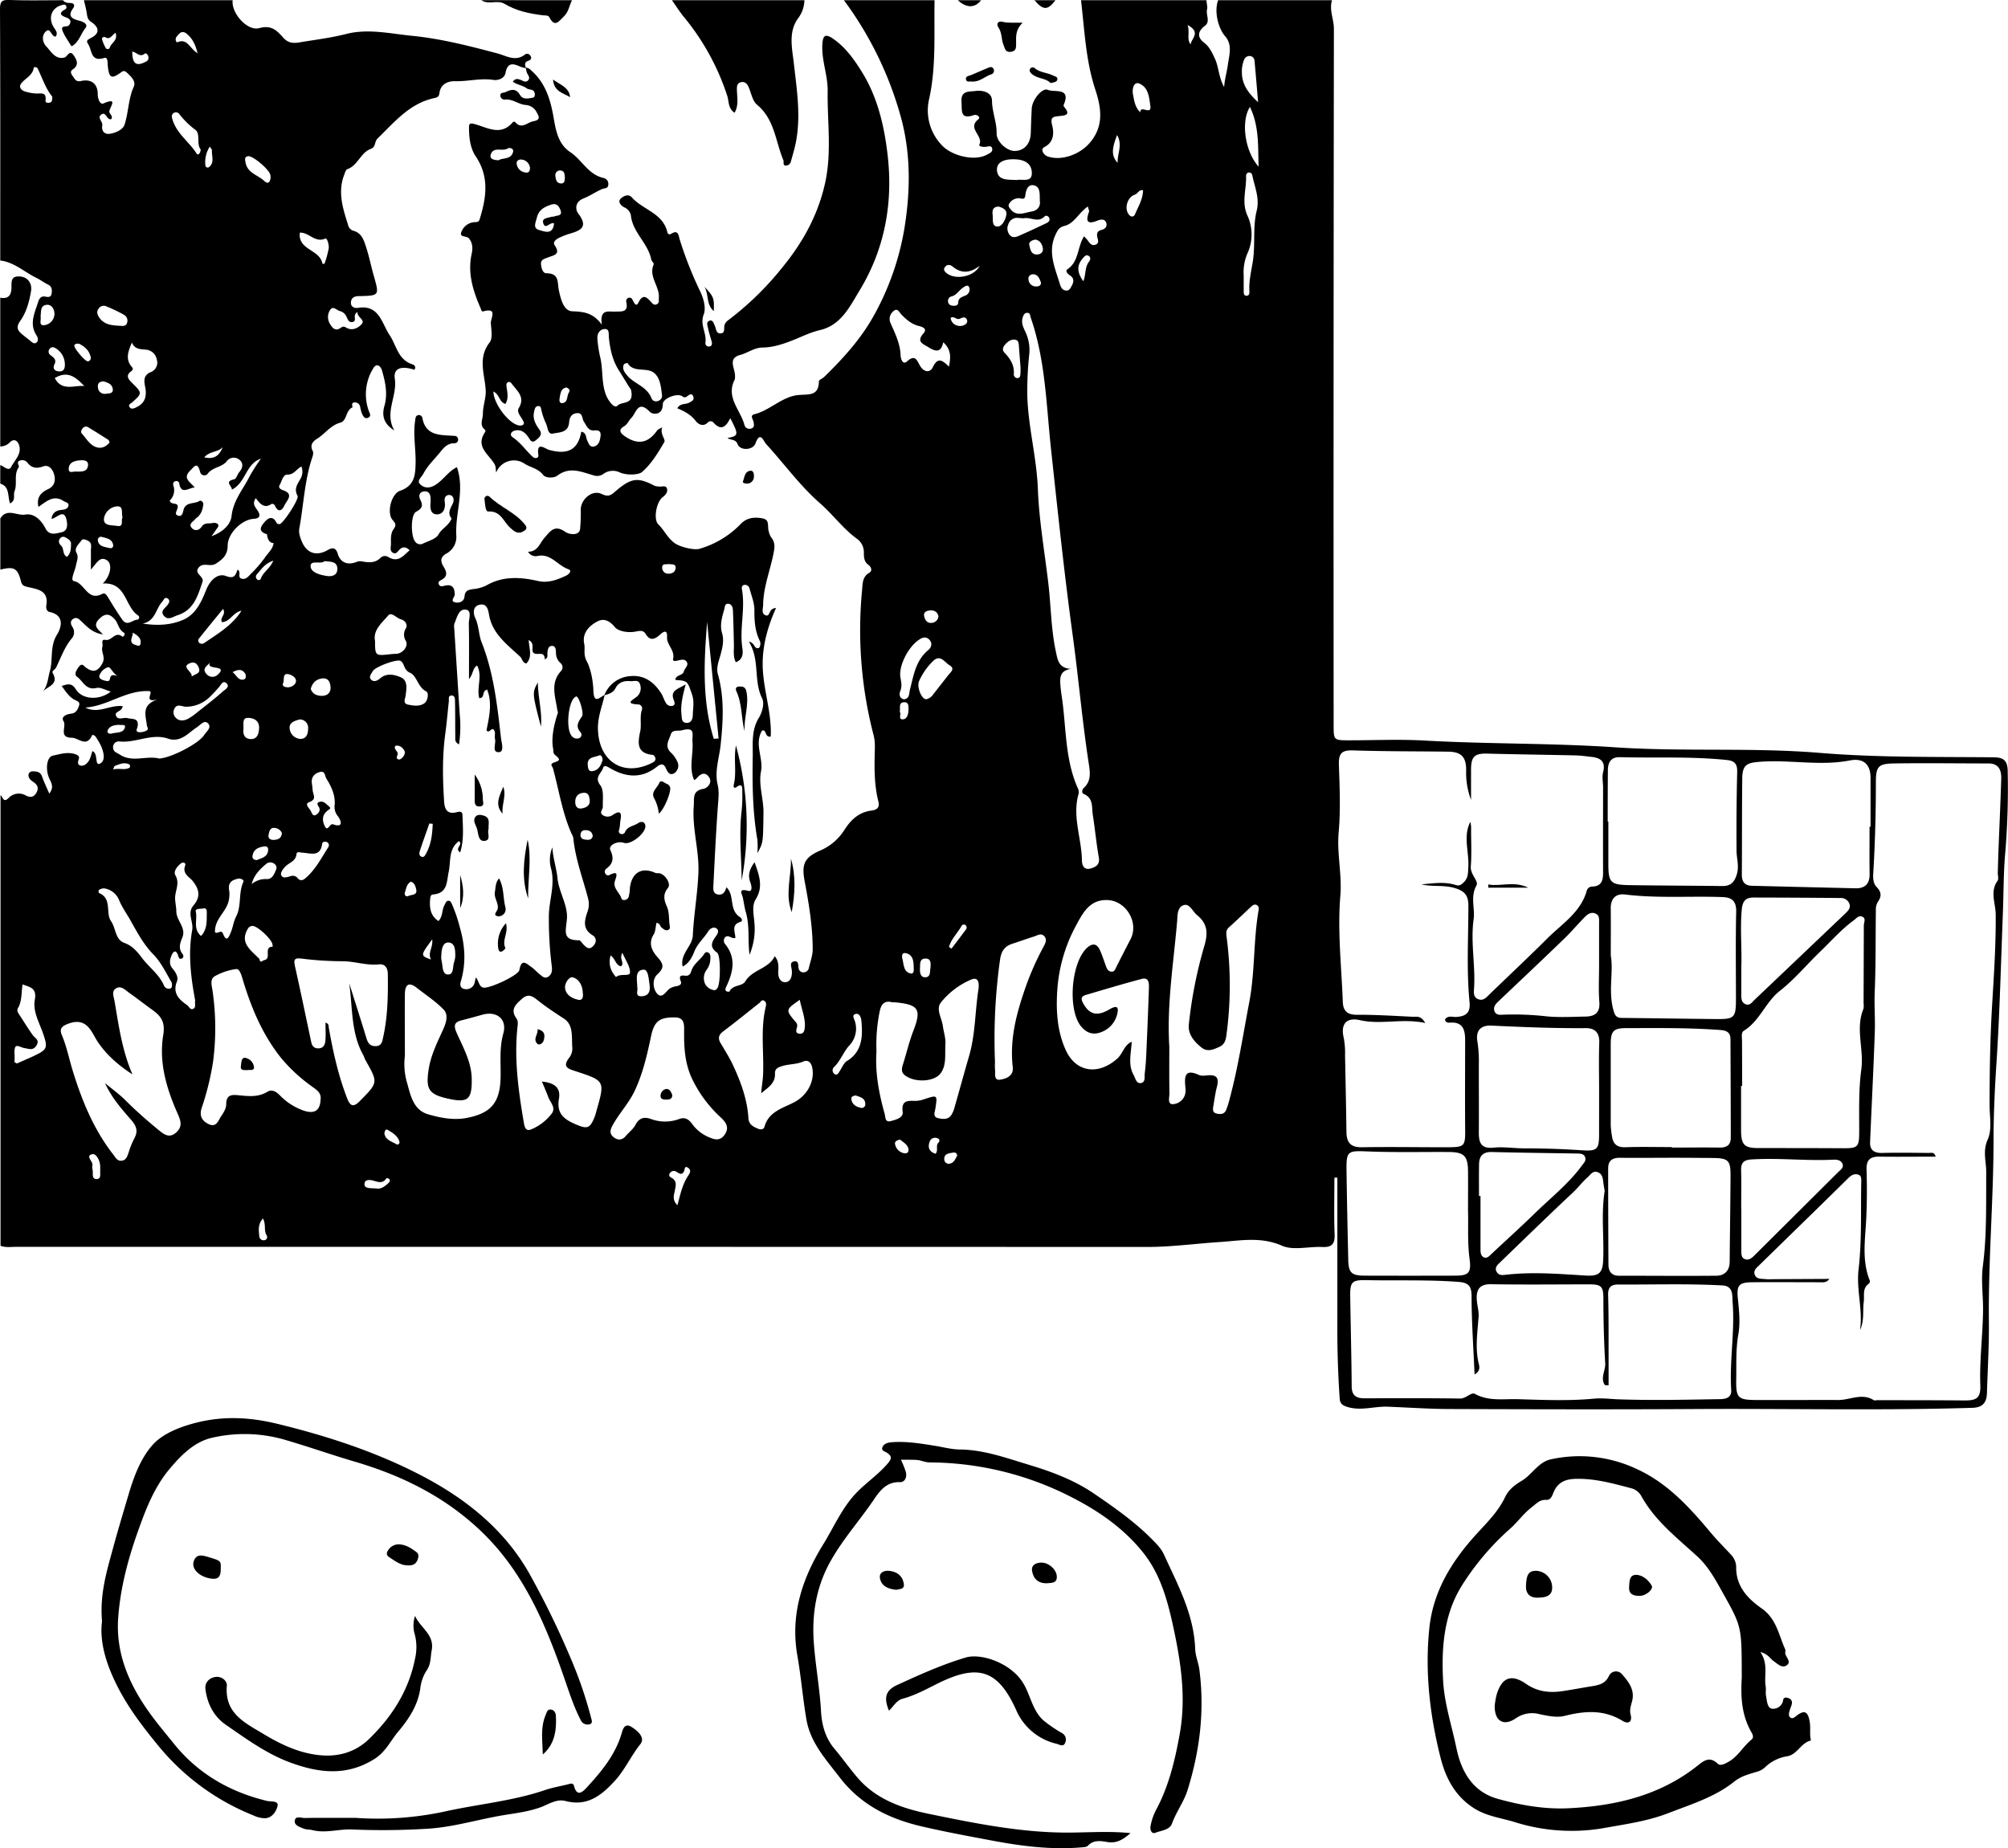 <svg xmlns="http://www.w3.org/2000/svg" viewBox="0 0 863.96 795.25"><title>natty</title><g id="Layer_2" data-name="Layer 2"><g id="Layer_1-2" data-name="Layer 1"><path d="M574,1c-1.3,4.19.81,8.14.81,12.3Q574.6,163,574.7,312.75c0,6.71,0,6.7,6.72,6.7,10.82,0,21.68-.5,32.47.11,27.24,1.54,54.58,1.05,81.73,2.89,29.44,2,58.91,0,88.21,2.41,24.92,2.07,49.8,1.65,74.71,1.91,3.94,0,6,1,6.17,5.5a333.57,333.57,0,0,1-1.19,37.27c-.62,8.12-.56,16.29-.88,24.44-.84,21.43-1.34,42.87-2.75,64.26-.72,10.94-1.24,22-1.26,32.83,0,26.24-2.31,52.4-2,78.65.1,10.1-.53,20.28-.83,30.43-.11,3.68-1.28,6.38-6.23,6.53-39.64,1.22-79.29.28-118.93.52-35.16.21-70.31.12-105.47,0-9.1,0-18.19-.66-27.29-1-5.77-.2-11.48,1.92-17.34.08-2.12-.66-3.08-1.46-3.24-3.63-.75-10.9-1.07-21.81-1-32.73,0-10.47,0-20.93,0-31.4q0-15.44,0-30.88h-1.27c0,8.13-.22,16.27.09,24.38.17,4.2-1.21,5.66-5.35,5.46-5.82-.28-12.43,1.6-17.32-.56-9.05-4-18-2.15-26.72-1.58-10.41.67-20.77,2.13-31.27,2.12q-243.21-.07-486.41-.06c-2.31,0-4.67.41-6.93-.44V343c1,.78,1.16,3.63,3.55,1.2a6,6,0,0,1,7.34-1c1.94,1,3.53.77,4.61-1.31s.34-3.34-1.47-4.57c-1.18-.8-2.5-1.94-1.81-3.71a2,2,0,0,1,1.63-.8c1.66,0,3.29.15,4,2.18.85,2.37,1.95,4.65,3.12,7.39,2.38-3,.61-4.94-.2-7-1.43-3.61-.92-8.79,1.77-9.34,3-.61,7-2,10.49-.23a1.31,1.31,0,0,1,.65,1.68c-.33,1.13-.85,2.48.81,2.84,1.43.3,2.65-.85,3.34-1.81.89-1.24,1.16-2.91,1.71-4.43,2.7,1.13.75,6.75,3.38,5.32s1.28-5.92-.4-8.93c-.48-.86-1-1.7-1.57-2.53-.39-.62-1.38-1.08-1.6-.6-2.43,5.35-5.75,1-8.72,1-5.83-.08-2.08-4.86-3.54-7.15-1.21-1.88,1.26-3,3.19-3.19,2.29-.21,3.05-2,3.55-3.66s-1.4-1.93-2.47-2.61c-2.12-1.35-3.39-3.41-5.06-5.67,2.74-.87,4.33-1.38,6.13,1.48,2.81,4.49,10.22,4.77,15,.94-2.22-.61-4.43-2-6.21-1.55-4.55,1.06-5.73-3-8.28-4.81-1.47-1-.27-3,.82-4.39,1.37-1.71,2-.28,3.08.48,3,2.17,5.06,1.67,7-1.93,1.46-2.72-.74-4.83,0-7.18.33-1.05-.86-3.28,1.32-2.86,2.71.52,4.14-3.83,7.19-1.47.6.47,1.46-1.24.79-1.61-2.41-1.35-2.5-4.17-4-5.77-1.11-1.18-3.11-3.43-6.2-.64-3.65,3.28-1.18,4.74,1.16,7.12-4.43-.6-6.78-3.2-9.27-5.59-1-.92-2-2-3.46-1.15s-1.28,2.22-.49,3.46a4.08,4.08,0,0,1,0,4.73c-3.3,3.82-4.86,8.47-7,12.87-.38.8-2,1.38-1.41,2.35,2.67,4.72-1.85,5.6-4.18,7.76,2.06-2.54,2.08-5.62,2.9-8.48,1.49-5.2-.09-10.76,3.13-15.9,1.76-2.81,3.5-8.27-3.17-9.69-1.34-.28-1.65-1.74-1.45-2.88,1.12-6.51-4-6.92-8-7.88-1.74-.42-2.47-.7-2.92-2.47-1.43-5.66-3-6.46-8.87-5V224c2.83-4.65,7.17-1.05,10.73-1.68,3.75-.66,6.87,2.36,8.67,5.91,1.69,3.36,4.58,2.2,7,1.68S30,227,29.59,225c-1-5.7-4.29-1-6.56-.87.55-3.12,2.48-3.67,4.82-3.88,1.11-.1,2.44-.63,2.52-1.95.08-1.16-1.3-1.26-2.1-1.79-4.39-2.92-7.53.3-10.85,2.5-.88-4.13,1-6.14,4.23-7.67C24.51,210,25,207.27,24,204.52c-.69-2-2.33-3.75-4.55-2.93-2.88,1.06-4.93.73-6.83-1.68a2.78,2.78,0,0,0-3.21-.8c-1.76.67,0,2.23-.48,2.87-2.23,3.22-.46,7-1.79,10.3-.65,1.62.69,4-1.92,5.24C4.08,214.36,5.16,210.28,1,209v-8c1.58.57,3.68,2.87,4.71.82,1.46-2.91,4.6-5.56,3.41-9.33-.56-1.76-2.07-3.22-4.11-1.14A5.65,5.65,0,0,1,1,193V129c4.07.75,4.87-1.68,4.83-5,0-2.08,0-4.12,2.92-4.16,2.63,0,4.51,1.08,5.35,3.57a6.24,6.24,0,0,1,.1,3c-.75,4.45-2,8.9-4.56,12.52-1.9,2.65-1.3,4.08.72,5.78,1.14.95,2.33,1.84,3.48,2.79.78.64,1.72,1.53,2.62.89,1.11-.78.8-2.17.15-3.16-3.24-4.94-.82-9.59.65-14.28.47-1.51,1.23-2.82,3.17-2.41,1.26.26,2.41.29,2.66-1.3s.16-3.07-1.48-3.86-3.41-2.12-5.13-2.95C11.34,117.93,7,113.7,1,113,1,77,1.07,40.93.89,4.89c0-3.61,1-4.09,4.2-4C12.72,1.18,20.36,1,28,1c.78,1.07,1.86,1.15,3.09,1.19,1.47,0,2.26.89,1.24,2.28-2.7,3.72,0,4.63,2.78,5.37,1.78.47,3.86,1.54,2.51,3.18-2,2.49-2.74,6-5.73,7.71-.08.05-.35-.07-.42-.17-1.26-2.13-2.81-4.15-3.68-6.44-1-2.59,2-1.38,2.73-2.31,1.22-1.5.82-2.67-1.1-3.38S25.64,6.79,28.79,5a1.09,1.09,0,0,0,.5-1.64c-.44-.73-1.13-.44-1.78-.28C23,4.29,21.45,8.71,24.12,12.79c.74,1.12,1.83,2.37.71,3.86-2,0-2.18-4.16-4.27-2.17-1.68,1.61-1.59,4.42.24,6.38,2.15,2.3,3.91,5.75,7.81,4.8,1.34-.33,2.15-3.63,4-.91,1.3,1.87,2.45,4.1-.39,6-1.63,1.11-.38,2.36.33,3.42s1.3,2,3.14,1.59c4.43-1,7.24,1.15,7.25,5.58,0,2.12,1,4.69,2.46,4.07,6.32-2.75,3,1.14,2.55,3.27-.27,1.22,1.9,2.06.73,3.54-1.94.26-2.13-3.24-4-2.16-2.36,1.36.56,3.08.21,4.85-.38,1.93.65,3.83,3,3.58,2.67-.29,5.86-1.81,6.54-3.82,1.79-5.29,1.61-11.12,4-16.43,1.06-2.37-1.07-4.32-2.8-5.94-.74-.7-1.37-1.21-2.53-.36-4.26,3.1-5.23,2.64-5.82-2.56-.16-1.41.14-4.07-1.56-3.54-5.73,1.79-5.18-3-6.73-5.66-.84-1.45-1.15-1.84.93-2.88,4-2,3.84-4.59,0-7.11-1.29-.86-1.45-2.07-1.68-3.41C38,4.85,37.44,2.93,37,1h64c-.72,5.44,6.26,13.43,11.45,12S120,14,122.65,17c2,2.23,3.94,2.66,7,2.15,6.78-1.13,13.57-1.94,20.28-3.65,9.35-2.38,18.85-.12,28.15.8,12.49,1.23,24.74,4.37,36.92,7.61,3.74,1,7.74,3.69,11.81.41a1.58,1.58,0,0,1,2.22.47c.77,1.08.35,1.89-.82,2.27-1.89.63-1.46,1.89-1,3.19a14.86,14.86,0,0,1-2.42-.65c-3.13-1.44-5.53-1.94-6.41,2.69-.42,2.25-2.91,3.3-5.23,3-5.5-.85-10.89.68-16.36.55-3.29-.08-6.33,1.26-6.83,5.12-.24,1.86-1.27,1.92-2.64,2.24-10.41,2.4-16.83,10.38-24,17.31-1.33,1.28-.72,3.68-2.86,4.45-4.47,1.59-5.56,7.16-10.15,8.75-.67.24-1,1.62-1.37,2.53-2.79,7.36-.55,14.35,1.68,21.32a3.36,3.36,0,0,0,2.16,2.59c3.91,1,4.74,4.37,5.74,7.44,1.28,4,2.07,8,3.2,12,2.41,8.5,2.45,8.54-6.32,8.73-2,0-3.35.63-3.52,2.63s1.6,2.68,3,2.43c9.2-1.54,10.31,6.77,13.63,11.69,3,4.47,3.58,10.63,9.85,12.61.87.28,1.72,1.16.79,2.34-5.65-1.91-9.08-.58-8.39,3.78,1.18,7.51-4.64,14.74-.19,22.32-4.27-2.58-5.57-6.05-4.29-10.5,1.5-5.18.43-10.23-1-15.19-.59-2.1-2.35-3.5-3.82-1a21.23,21.23,0,0,0-2,18c.46,1.35,1.42,2.46-.25,3.24-1.39.65-2.08-.72-2.56-1.74a16.84,16.84,0,0,1-.78-2.87,2.29,2.29,0,0,0-2.49-2c-1.7.15-.63,2-.84,2.11-3,1.33-2.31,5.79-5.16,6.57-4.33,1.19-6.65,4.85-10.14,7-1.77,1.1-3.05,2.69-1.89,5,.58,1.16.14,2.21-.23,3.35-3.22,9.79-3.59,20.11-5.44,30.16-.37,2,.35,3.94,1.14,5.81,2.11,4.95,6.3,6.27,11,3.56,2-1.12,3.51-1.35,4.41,1.63,1.19,3.95,4.49,5,8.44,3.31a4.75,4.75,0,0,1,2.43,0c2.7.44,5.28.59,7.46-1.58a2.7,2.7,0,0,1,3.28-.47c4.31,2.71,6.55-.45,9.3-2.84-1.45-1.42-2.83-1.63-4.14-.47-1,.85-1.6,2.49-3.18,1.47-1.29-.84-.72-2.44-.71-3.7,0-2.15-.22-4.44,1.09-6.31,1.12-1.59,1.15-2.32-.38-4-2.63-3-.64-11.25,3.21-12.58,6.34-2.18,6.59-6.94,6.68-12.18.1-6-1.13-11.95-.2-17.94.14-.94.08-2.13,1.29-2.43a1.53,1.53,0,0,1,1.84,1.3c1.41,7.52,7.41,7.23,13,7.58,1.1.07,2,0,2.29,1.22a1.54,1.54,0,0,1-1.6,2c-2.87,0-4.46,1.83-6.06,3.84-2.46,3.07-5.36,5.72-7.26,9.34-.83,1.56-2.93,2.93-1.34,4.47s3.71,1.91,6.24.45c3.64-2.1,5.79-6,9.58-7.81,3.48,10.08-.83,19.72-.27,29.47a8.09,8.09,0,0,1-4.07,7.6c-2.73,1.47-2.94,3.2-1.44,5.68,1.13,1.88,2.09,4-.52,5.54-.86.52-2,.86-1.49,2.11s1.72.78,2.66.58c3.26-.71,4.12,1,4.2,3.83,0,1.16-2.39,3,.55,3.43,1.61.22,3.49-.53,3.64-2.6.18-2.44,1.61-2.89,3.64-3.17a16.13,16.13,0,0,0,5.73-1.56c7.18-4.15,14.67-3.64,22.28-1.93,4.36,1,8.2-.51,12-2.26,1.08-.5,2.92-2.16,1-2.82-4.54-1.54-7.41-6.8-13.08-5.72a3.73,3.73,0,0,1-4.23-1.8c4.2.05,5-3.69,7.09-6,2.5-2.85,4.33-5.78,8.88-2.56,1.68,1.19,6.35,1.95,6.45-1.57a73.15,73.15,0,0,0,.27-7.44c-.37-4.69,4.79-9.32,9-7.27,3.14,1.53,4.23.29,6.22-1.41,6.54-5.58,9.49-5.83,16.5-2.13a6.75,6.75,0,0,0,1.95.33c1.2.23,3-.75,3.44,1,.38,1.52-.72,2.68-2,3.69-2.6,2.06-3.95,9.42-1.76,11.57,2.61,2.58,4.07,6.05,7.2,8.21,2.15,1.48,8,3,10.45,2.35a40.22,40.22,0,0,0,18-10.9c2.61-2.6,6-2.87,9.35-2.18,3,.61,1.89,3.44,2.47,5.36a8,8,0,0,0,1.08,2.75c1.93,2.35,1.5,4.63.92,7.44-1.47,7.19-4.27,14.14-4.36,21.58,0,1.52-.9,3.8,1,4.51,2.3.85,1-2.93,4.54-3.1-4,8.88-6.22,17.74-5.66,26.84.59,9.54,3.87,18.86,3.38,28.47-2.73.48-1.67-3.33-3.76-2.54-3.44,5.9.71,11.65-.44,17.64-1.1,5.76,1.18,11.79,1.08,17.81-.2,12.52,0,12.52-2.62,17.28a36.2,36.2,0,0,0,0-5.84c-2.06-11.81-2.2-23.8-2-35.66.11-5.41-.72-11.37,2.68-16.83,1.11-1.78,2.58-5.84,1.35-8.33-3.81-7.68-.81-16.46-5.69-24.38,2.77.52,2.13,3.4,4.35,2.73a3,3,0,0,0,.25-3.25c-2-4.18-2.26-8.53-2.22-13.1,0-3.06-1.26-6.15-2.09-9.19a2,2,0,0,0-2.22-1.6c-1.07.15-1.22,1-1.06,1.89,1.54,8.4-1.1,16.83.18,25.25.36,2.41.26,5-2.81,6.13-1.26-2.49-.76-5-.82-7.49-.11-5-.2-10-.43-15-.05-1.14-.54-2.51-1.88-2.66-1.64-.19-1.54,1.34-1.85,2.42-.93,3.37-2,6.67-.92,10.28.88,3,.22,5.9-.56,8.85s-2.07,5.82-1.26,8.71c2.84,10.11,2.28,20.13,1.19,30.47-.59,5.59-2.66,11.28-1.3,17,.75,3.16.34,6.23.11,9.4-.81,11.25-1.35,22.51-1.91,33.77-.08,1.58-.39,3.69,1.77,4.16,2.58.56,3.39-1.54,3.79-3.08,3.75,3.37.93,9.73,5.89,12.87.72.46,1.23,1.73.29,2-4.24,1.17-2.36,4.33-2.3,6.92-1.64.63-3.23-1.9-4.63,0a2.34,2.34,0,0,0,.34,2.81c4.84,6.1,3.19,12.24.27,18.42-.31.66-.46,1.33.19,1.75.34.22,1.26.22,1.33.07,1.32-3,5.39-2.05,6.76-4.33,3.11-5.17,10-5.32,12.69-10.84,2.13,2.61,1.44,5.12,1.52,7.56.06,1.68.9,3.57,2.81,3.63s2.83-1.56,3-3.38a8.27,8.27,0,0,0-.11-2.48c-.26-1.36-.7-2.86,1.24-3.12,1.7-.23,1.61,1.28,1.71,2.41.12,1.33.71,2.28,2.11,2.33a2.36,2.36,0,0,0,2.43-2.08c.61-2.58,1.6-5.17,1.61-7.76,0-9.83-1.61-19.53-3.42-29.13-1.37-7.21-.49-10.32,6.47-13.37a23,23,0,0,0,10.52-8.84c2.8-4.4,6.21-7.72,11.67-8.43,2.12-.28,3.78-1.06,3-4-1.64-6.5-1.72-13.15-1.57-19.82.06-2.81.29-5.63-.42-8.44a179.29,179.29,0,0,1-5-62.61c.26-2.58,0-5.69,3.1-7.45,1.4-.79.89-2.48-.33-3.37-1.92-1.38-2-3.25-2-5.32a7.12,7.12,0,0,0-3.06-6c-5.95-4.35-10.27-10.39-15.78-15.2-8.72-7.61-15.46-17.05-23.24-25.54-1.08-1.18-2.53-5.84-4.56-.24-1.08,3-6.65,3.19-7.68.34-.86-2.35-3-1.58-4.36-2.69,4.82-.86,4.9-1.41,1.19-8.5-1.66,3.33-3.66,5.71-7.07,2.06a1.67,1.67,0,0,0-2.62-.2c-2.08,2.11-4.24.55-5.18-.68-2.09-2.74-4.88-4.19-7.93-5.45,1.28-2.25,3.49-1.56,5.06-2.38,1.09-.58,2.29-1.08,1.88-2.49-.53-1.8-1.65-1.09-2.66-.31a1.52,1.52,0,0,1-2.15,0c-2.13-1.5-8.36.92-8.34,3.36,0,4.88-4.26,4.72-5.63,3.31-5.15-5.29-5.82.6-7.92,2.66-1.15,1.13-1.66,2.78-3.24,3.69-2.55,1.48-1.35,2.95.38,4.15,5.64,3.91,10.12,3.08,14-2.5.24-.36.79-.51,2.15-1.33-1.09,2.9,1.55,5.24.91,6.34-2.71,4.69-5.67,9.55-9.69,13-1.26,1.07-6.22,1.52-9.49.1a6.87,6.87,0,0,0-7.12.7,4.64,4.64,0,0,1-4.28.52c-5.16-1.44-10.18-3.88-15.5.2-1.39,1.06-5,1.12-6.14-.41-2.13-2.75-5.3-3.09-7.84-4.72a8.18,8.18,0,0,0-12.3,3.8c-.22-1.39-.12-2.61-.61-3.49-2.43-4.39-8.61-7.63-4.08-14.06a1,1,0,0,0-.14-.91c-2.54-2-.88-4.46-.88-6.83,0-3.53,1.43-6.91,1.21-10.28-.45-6.92-3.51-13.75,1.69-20.45,1.42-1.83.68-5.51.52-8.32-.12-2.11,3.11-6.81-3.27-5.05-.78.21-.89-.77-1.14-1.36-3.24-7.48-5.68-15-3.84-23.39.5-2.28.48-4.61-1.17-6.66-1-1.2-4.23-.29-3.27-2.74A6.5,6.5,0,0,1,205,96.49c1-.06,1.85.11,2.26-1.22,2.87-9.26,4.27-18.25-1.7-27.12-2.28-3.38-2.84-7.74-2.88-12,0-1.74,0-2.54,2.53-1.83,5.4,1.49,11.22,5.26,16.34-.85a1,1,0,0,1,.9-.15c2.81,3.44,5.17.29,7.88-.23,3.17-.61,2.55-1.91,1.59-3.64a5.75,5.75,0,0,0-4.67-3.37c-3.21-.17-5.74-2.69-9.09-2.34a1.81,1.81,0,0,1-2-1.74c0-1.39,1.37-1.07,2.21-1.46,2.43-1.16,4.52-1.76,6.28,1.25,1.21,2.09,3.52,1.47,5.48,1.15.71-.12.91-.81.86-1.56-.17-2.39-2.38-1.65-3.46-2.46-1.79-1.33-4.1-1.5-6-2.86,1.11-1.55,2.2-1.21,3.3-.81s2.21,1.31,3.23.28c1.27-1.29-.22-2.41-.57-3.6-.18-.62-.26-1.27-.39-1.91,1.3,0,2.06.91,2.92,1.71,5.52,5.12,7.64,11.89,8.91,18.93,1.07,6,1.91,12.11,7.32,15.7,5.08,3.37,7.76,9.73,14.34,11.12a2.62,2.62,0,0,1,2,3.07c-.17,1.55-1.58,1.25-2.61,1.69-2.78,1.2-5.34,3-8.15,4.1-3.53,1.44-3.53,4.64-2.08,6.54,4.41,5.8.82,7.26-3.87,8.62a30.34,30.34,0,0,0-4.18,1.62c-1.42.64-3.15,1.85-2.15,3.32,2.76,4.06-.52,4.28-2.89,5.24-1.34.55-3.1.79-3,2.81.11,1.71.72,4,2.36,4,5.68,0,4.59,4,5.36,7.51s2,8.68,5.68,8.84c4.79.22,8.91.45,12.77,5.79-1-6.95,2.87-5.53,5.52-5.65,2.84-.12,6.06.57,5-4.16A1.46,1.46,0,0,1,271.5,129c1-.17,1.4.58,1.78,1.37.49,1,1.36,2.68,2.29.76,1.9-3.93,3.57-2.44,5.49-.23.68.78,1.43,1.51,2.54.85s.66-1.66.75-2.65c.45-5-4.53-9.13-2.2-14.44.21-.46-.92-1.38-1.07-2.15-1.35-7-8.05-11.61-8.75-19a4.81,4.81,0,0,0-2.79-3.37c-1.7-.84-2.87-2.48-1.62-3.73.89-.88,3.19-2.43,4.86-.55,4.74,5.37,13.43,6.73,15.27,15.05a1,1,0,0,0,1.56.63c3.22-2.07,3.2.81,3.76,2.5a162.06,162.06,0,0,0,8.75,22.17c1.48,3,2.63,7.26,1.55,10-1.75,4.53,1.38,8.08.73,12.13a1.45,1.45,0,0,0,2,1.57c.95-.29.89-1.26.67-2.1-.52-1.93-1.17-3.82-1.55-5.77-.19-1-.91-2.52.57-3.1s1.78.95,2.28,1.95c.64,1.28.56,3.46,2.36,3.47,2.55,0,1.34-2.54,2-3.87a4.13,4.13,0,0,1,1.15-1.56,130.67,130.67,0,0,0,23.78-23.15C346.45,105,353,93.15,356,79.18c2.79-13.12.81-26.08,1-39.11.09-6.88-2.75-13.39-2.27-20.29.24-3.47,1.14-4.6,4.6-2.22,5.44,3.75,9.1,9,12.43,14.35,6.69,10.77,9.56,23.11,11,35.39,2.45,20.62-1.07,40.52-12,58.54-4.25,7-8,15-17.09,17.1-4.25,1-8,2.93-12,4.5s-8.29,2.94-12.46,3c-3.85,0-6.48,2.3-9.78,3.17-5.74,1.52-2.13,5.93-2.3,9.16a4,4,0,0,1-.13,1.48c-3.95,7.66,2.54,13.09,4.2,19.54a2.19,2.19,0,0,0,2.79,1.53c1.58-.41,1.34-1.62,1.13-2.81s-1.7-2.85.33-3.36c6.84-1.72,12-7.65,19-8.27,4.53-.4,8.68.53,8.78-5.9,0-.63,1.53-1.17,2.24-1.86,8.36-8.13,16.24-16.85,21.75-27.07A116.23,116.23,0,0,0,390,99.28c2.64-16.15,2.77-32-1.34-47.41A152.57,152.57,0,0,0,364,1h39c-.3,14.09.76,28.19-2.28,42.22a21.62,21.62,0,0,0,5.55,20.32c4.3,4.5,14,6.84,19.29,3.9,1-.56,2.38-1,2.26-2.37-.17-1.77-1.67-1.13-2.75-1s-3.24-.1-2.79-1c1.81-3.77-5.42-6.91-.45-10.84,1.16-.92-.7-2.21-1.79-1.84-6.22,2.15-5.18-1.91-5.46-5.69-.36-4.93,3.36-4.29,5.89-4.64,3.21-.45,7.2.52,7.23,4.13.05,4.9,2.09,9.33,2,14.17-.05,3.5,4.4,7.51,7.7,7.49,4.17,0,6.88-3.07,7-7.81.1-3.49.23-7,.41-10.46.19-3.74,4.52-9.12,7-8,2.67,1.21,10.08-1.26,6.73,6.48a1.06,1.06,0,0,0,.25.89c3.09,3.61.1,3.63-2.33,3.91s-3.79.42-2.87,3.94c.8,3.06.83,7.18-3.12,9.25-.84.44-1.35,1-1,1.95a3.57,3.57,0,0,0,2.44,2.29c5.84,1.89,13.43-.94,17.61-5.64,6.52-7.33,5.24-15.35,2.58-23.38C468,26.75,467.54,13.8,466,1h54c0,1.31.52,2.9.26,3.84-.64,2.4,1.49,5.33-.9,7.13-3.28,2.46-3.4,5-.4,7.29,2.4,1.86,3.39,4.21,4.62,6.81,1.73,3.67,1.58,7.92,4,12.29.3-3.77,1.19-6.48,1.55-9.21.56-4.17,2.16-8.83-1-12.52C525,13.12,523.21,5.79,525,1ZM261.05,299.93c-1.05,4.82-3,9.43-2.89,14.54.28,14.08,10.84,20.87,23.13,14.77,1-.5,1.8-1,1.59-2.11-.09-.53-.67-1.36-1.1-1.4-6.95-.65-6.53-5-5.44-10.09.65-3-.3-6.29.76-9.39a1.71,1.71,0,0,0-1.46-2.23c-6.32-.28-2.31-2-.56-3.51a4.8,4.8,0,0,0,1.21-5.09c-.63-2.28-2.74-1.27-4.26-1.42-2.69-.27-5,.52-6.3,3-1.06,2.06-2.91,2.55-4.83,3.07a12.91,12.91,0,0,1,11.37-8.25c5.94-.52,10.1,2.68,13.14,7.48.79,1.25,1.17,2.76,1.95,4a2.57,2.57,0,0,0,3,1.3c1.21-.47.75-1.65.39-2.59-1.55-4.05,1.72-4.5,5.17-6.63-1.35,5.06-2.28,9-1.81,13.1.17,1.51,0,3.29,2,3.47,2.19.19,2.82-1.66,2.86-3.32.07-3,.71-5.87-.33-8.89-2-5.83-1.86-5.89-7.16-6.26.1-2.34,3.18-1.72,3.64-3.66.34-1.41,2.16-2.51,1.27-4.08-.76-1.36-2.32-1-3.63-.67-.95.22-2.57.63-2.26-.69.85-3.72-2.82-6-2.61-9.37.19-2.85-1.06-2.81-2.84-1.18-2.22,2-4.34,3.25-6.42-.22-.93-1.55-2.37-1.31-4-1-3.31.72-7.62,0-9.15-1.82-2.42-2.95-4.87-3.91-7.55-2.5-3.54,1.86-6.62,5-5.69,9.57.5,2.43-.49,4.66,1.15,7.66s2.68,8.27,2.81,12.53C256.4,304.1,258.88,300.93,261.05,299.93ZM788,551.21c-1.29,1.82-3,1.44-4.49,1.44-9.5,0-19-.09-28.48,0-6.17,0-7,1.38-6.38,7.31.51,5,1.05,10.21.18,15.08-1.16,6.49-.79,12.92-.91,19.38-.16,8.07.71,8.86,8.75,8.9,5.83,0,11.66,0,17.5,0s11.66-.06,17.49,0c5.15.07,10.31-3.18,15.45.08.35.22,1,0,1.48,0,12.49,0,25,0,37.46.11,5.34.06,7.08-1.09,6.89-6.52-.39-10.83,1.07-21.58,1.18-32.39.06-6.33-.93-12.48-.07-19.05,1.73-13.3,1.34-26.9,1.43-40.37,0-4.67-1.61-8.94.67-14,1.89-4.2.78-9.81.78-14.8,0-13.86.22-27.71,1-41.54.8-13.45,1.75-26.89,1.63-40.38,0-4.84-2.6-9.84.81-14.58.56-.77.06-2.28.09-3.45.09-3.33.18-6.65.31-10,.39-10.13.86-20.26,1.17-30.4.11-3.69-1-6.62-5.55-6.62-13.47,0-26.93-.21-40.39,0-7,.08-8,1.27-8,8.19,0,13.11-.34,26.21-1.14,39.3-.12,2.09.07,4.24,1.44,5.65,2.15,2.22,2.22,4.11.5,6.52a6.1,6.1,0,0,0-.8,3.3c-.16,11.66,0,23.34-.48,35-.28,6.08.25,12.1,0,18.13-.54,15.58-1.35,31.15-2,46.72-.16,3.69,1.79,4.88,5.31,4.79,6.66-.17,13.33-.06,20,0,1,0,2.29-.53,2.89,1.59-8.25,0-16.22.11-24.18,0-4-.08-5.67,1.43-5.55,5.59.21,6.92.2,13.86-.12,20.78-.41,9.07-2.05,18.17,1.53,27a1.44,1.44,0,0,1-.42,1.3c-2.92,2-1.83,5.08-2.19,7.79-.53,4,.32,8.19-1.61,12.13,1.3-8.73-1.65-17.16-.62-26.08,1.45-12.48.88-25.21,1.16-37.83,0-1.15.1-2.5-1.3-2.94s-2.7,0-4,1.22c-12.78,12.61-25.67,25.11-38.51,37.67-1.14,1.13-2.76,2.28-2,4.21s2.73,1.66,4.32,1.83,3,.05,4.5.05ZM614.12,441.09c-9.9-2.12-19,.84-28.06-1.21-5.89-1.33-8.45,1.66-7,7.68a35.15,35.15,0,0,1,.55,7.43c.21,11,.46,22,.6,33,.06,4.45,1.75,6.65,6.58,6.57,11.83-.2,23.66,0,35.49,0,9.19,0,9.09,0,9-9-.09-12.33,0-24.66,0-37,0-4.3-.78-8-6.43-7.62-.87.05-2.1.05-2.21-1.44,1.21-1.67,3-1,4.59-1,4.67-.23,6.39-2,5.94-6.51-1.34-13.79-.48-27.62-.49-41.43,0-4.65-1.88-6.36-6-7.57-4.7-1.39-9.54-.42-14.21-1.54,5-.44,9.92-1.28,14.78.27,1.59.51,2.35-.13,3.41-1.14,2.11-2,1.85-4.42,2-6.92.31-6.37-2.33-12.85.85-19.11a11,11,0,0,1,.33,3.27c0,5.33.28,10.69-.13,16-.27,3.33,3.48,6.22,2.45,8.08-2.77,4.95-.56,9.79-1.23,14.59-1.38,9.92.84,19.81.18,29.73-.11,1.72-.4,3.86,1.91,4.67,2.16.75,3.37-.81,4.69-2.08,8.35-8.08,16.81-16,25.06-24.23,6.33-6.28,14.38-11.22,16.91-20.67a2.47,2.47,0,0,1,2.41-1.52c4.17-.22,4.56-3,4.54-6.27-.05-12.14,0-24.29,0-36.43,0-2.16-.52-4.44,0-6.45,1.17-4.51-.88-6.2-4.9-6.64-2.3-.25-4.6-.6-6.91-.65-12.64-.29-25.28-.43-37.91-.77-5.53-.15-7.1,1.21-7.09,6.92v13a32.93,32.93,0,0,1-2.11-12.24c.14-6-1.79-8.45-7.75-8.52-13.66-.18-27.32-.09-41-.55-5-.17-6.13,1.55-6,6.2.33,9.66.76,19.39-.09,29-.83,9.21,1.49,18.1.71,27.45-1.26,15.09.5,30.43,1.07,45.67.14,3.71,1.89,5.47,6.05,5.45,8.08-.06,16.17.49,24.26.86C610.49,438.4,612.33,437.92,614.12,441.09Zm21.22,151.23c-.5-11.55-1.28-22.6-1.29-33.65,0-4.45-1.43-5.85-5.58-6.17-13.1-1-26.22-.48-39.34-.75-6.59-.13-7.4.52-7.29,7.3.2,12.82.53,25.63.63,38.44,0,3.75,1.88,5.08,5.22,5.09,13.82,0,27.65-.09,41.47.11,2.59,0,4.72-2.87,6.32-2,6,3.28,12.38,2.09,18.58,2.28,10.81.32,21.7.79,32.42-.21,3.92-.37,7.37.16,11.08.28,14.45.49,28.94.15,43.41-.09,2.17,0,5-.52,4.79-3.85-.8-12.7,1.64-25.35.59-38-.21-2.48.51-6.81-4.36-7.08-15-.82-30-.31-44.93-.39-3.07,0-4.36,1.25-4.26,4.59.27,8.8.17,17.61.2,26.42,0,4.12,0,8.24,0,12.36l-1.59-.07c-2.07-3.06.32-6.25.14-9.39-.55-9.24-.78-18.51-.79-27.77,0-5.07-.71-6.21-5.86-6.21-14.15,0-28.31.18-42.46-.06-4.76-.08-6.32,2.12-6.17,6.25.09,2.62,1,5.26.79,7.84-.46,6.67-1.54,13.29.05,20C637.47,589,637.89,590.85,635.34,592.32ZM198.39,321.23c-1.88-1-1.6-2.13-1.61-3.06-.05-5.16,0-10.33-.12-15.49,0-1.05,0-2.64-1.65-2.49-1.35.11-.94,1.49-1,2.42-.5,4.62-.88,9.26-1.51,13.87-1.35,9.78-1.15,19.56-.52,29.36.21,3.33,1.39,5.57,5.31,4.57,1.24-.32,2.54-.51,2.59,1.19.16,5.32.7,10.69-1,16.09-2.68-1.75,1.56-3.33-.55-4.86-4.57,3.44-3.41,8.68-4.39,13.22-.89,4.13-.37,9.23-6.67,9.73-1.22.1-1.25,1.29-1.33,2.33-.28,3.61.2,6.87,3.6,9.12,2-2.08,1.38-4.93,2.7-7.05.42-.69.54-1.66,1.57-1.68s1.3,1,1.63,1.67a65.69,65.69,0,0,1,3.33,9.89c2.24,7.79,2.7,15.39.38,23.16-.41,1.37-.26,2.82,1.42,3.21a3.73,3.73,0,0,0,4-1.44c.61-.9.68-2.16,1.06-3.51,1.43,1.65,1.2,3.78,3.13,4.36,2.33.7,15.19-5.17,15.61-7.58.91-5.22,3.19-2.58,5.24-1.18,1.21.84,2.19,2,3.35,2.95s2.39,2.24,3.95,1.06c1.32-1,1.63-2.25,1.41-4.27a161.5,161.5,0,0,1-1.27-22.29c.2-6.69,2.79-13.19.88-20.13a13.91,13.91,0,0,1,.64-8.9c.19,4.52,1.74,8.83,2.17,13.16.61,6.21,4.56,11.71,4.07,17.7-.41,5-2.22,9.19,5.23,9.14.58,0,1.18,1.09,1.75,1.69,1.2,1.23,2.45,2.61,4.18.94s1.66-3.7-.1-4.78c-4.42-2.71-3.52-6.29-2.23-10.06a9.68,9.68,0,0,0,.27-5.84c-2.27-8.62-5.49-17-6.35-26a6.71,6.71,0,0,0-.76-1.84c-4-9-5.42-18.74-8-28.14-.23-.84-1.64-1.77.6-2.52,2.63-.87,2.57-1.31.34-3.17-1-.81-.67-1.74-.85-2.66-.78-3.9-.08-9.14,2-15.39.13-.4-.15-.93-.22-1.41-.85-5.78-3.19-11.69,1.82-16.91a2.36,2.36,0,0,0-.46-3.21,5.71,5.71,0,0,1-1.92-4.37c-.08-1.21,0-3.08-1.84-3-1.57.11-1.75,1.74-1.86,3.12-.07.89.44,2-1.14,2.68,0-3.66-2.86-1.79-4.47-2.57-1.95-.94.71-4.21-2.44-5.74.21,3.71,1.72,7.22-1,10.07-1.74-.33-1.71-2-2.65-2.9-5.58-5.25-12.07-9.84-13.44-18.25-.35-2.1-1-4.74-3.91-4.15-3.31.67-2.8,4-2,5.72,1.61,3.41,1.46,7.19,2.74,10.44,5.27,13.31,6.74,27.31,8.35,41.3.23,2,1.53,5.89-.91,6-3.18.13-1.14-3.68-1.67-5.7-.33-1.24.4-2.67-.47-3.85-1-1.41-2.1,1.86-3.19.11,1.21-5.89,2.52-11.69.3-17.46-2.51.49-.71,3.57-3.42,3.67-1.22-4.61,1.5-9.5-.93-14.05-2,1.19-1.61,3.66-3.49,5.85,0-8.61.1-16.26-.07-23.91,0-2.1,1.45-5.71-1.38-6-3.05-.32-3.75,3.55-4.83,6.05a4.67,4.67,0,0,0-.06,2q1.17,18.38,2.34,36.75A53.94,53.94,0,0,1,198.39,321.23ZM750.46,468.17H750c0,6.47,0,12.94,0,19.41.07,6,1.54,7.32,7.38,7.33,11.95,0,23.9,0,35.85.07,7.15.06,7.61-.28,7.6-7.57,0-8.81-.27-17.65.91-26.4s-2.63-17.44.91-26a7.3,7.3,0,0,0,.06-2.48q.06-16.71.11-33.44c0-1.25,1-2.82-.47-3.65-1.65-.94-2.77.68-3.9,1.5-5.38,3.94-9.77,9-14.54,13.57-5.75,5.54-10.9,11.8-17.14,16.68s-8.7,13-15.58,17.25c-1.25.77-.78,2.79-.78,4.27Q750.46,458.44,750.46,468.17ZM692.62,354.43h.28v18c0,8.18.86,9.2,9,9.34,13.32.21,26.63.21,40,.39,3.61.05,5.22-1.62,6.26-5,1.1-3.58-.08-6.84-.11-10.24q-.13-17,.28-33.95c.07-3.16-1-4.63-4.11-5-15.41-1.67-30.88-.84-46.32-1.26-3.91-.1-5.21,2.27-5.21,5.76Q692.61,343.44,692.62,354.43Zm112.66,2.19h.43c0-7,0-14,0-21,0-5.93-3.14-8.62-8.93-7.5-12.74,2.47-25.54-.37-38.33.55-5.71.42-7.87,1.09-7.94,7.13-.16,13.81-.08,27.63-.18,41.44,0,3.09,1.22,4.73,4.33,4.81q22.27.56,44.55,1.08c4.08.09,6.14-1.89,6.09-6.08C805.22,370.26,805.28,363.44,805.28,356.62ZM693.94,412.1c1.26,6.8-1.16,15.17,1.11,23.35.53,1.89,1,3.42,3.46,3.45,13.57.13,27.14.37,40.72.5,8,.08,8.56-.58,8.57-8.73,0-12.44-.18-24.88.1-37.31.11-4.56-1.62-6.3-5.91-6.45-14-.51-27.94.61-41.87-1.11-4-.49-6.21,1.72-6.19,5.91C694,398,693.94,404.37,693.94,412.1Zm-61.42,110c0-6.64.05-12,0-17.3-.07-6.55-1.76-8.17-8.38-8.2-11.66-.06-23.33.22-35-.25-8.28-.34-9-.19-8.9,8,.18,12.92.46,25.84.75,38.76.12,5.42,1.42,6.68,7,6.7q19.44.06,38.88,0c5.86,0,7.11-1.12,6.33-7.09C632.21,535.4,632.72,528.09,632.52,522.08ZM688.92,470c0-6.82-.17-13.65.07-20.46.15-4.34-1.93-6.27-5.85-6.24-13.54.11-27.06-.45-40.58-1.09-4.63-.22-6.81,2.27-6,6.8a59,59,0,0,1,.61,10.43c0,9.64.07,19.29,0,28.94,0,4.35,1.08,6.9,6.33,6.35,4.25-.44,8.62.28,12.93.3,8.47,0,16.92.28,25.37.85,6.42.43,7.11-.67,7.11-6.92S688.93,476.31,688.92,470Zm29.49,29.09c-6.81,0-13.63.09-20.45,0-3.29-.06-5.14,1.21-5.14,4.54q0,20.7.12,41.4c0,2.9,1.32,4.8,4.46,4.81,14,0,27.91.13,41.86,0,3.58,0,5.81-2.09,5.84-6,.1-12.47.31-24.93.37-37.39,0-6.24-1.05-7.21-7.6-7.27S724.9,499.07,718.41,499.08Zm1.83-4.59v.2c6.82,0,13.64-.1,20.45,0,3.08.06,4.88-1.05,4.88-4.2,0-14.13-.07-28.27-.13-42.4,0-3-1.66-3.8-4.47-4-13.44-1-26.89-.83-40.35-.8-5.47,0-6.68,1.22-6.7,6.77q0,17.48,0,34.93a35.63,35.63,0,0,0,.56,4.92c.5,3.31,2.22,4.76,5.79,4.63C706.93,494.31,713.59,494.49,720.24,494.49ZM283.34,398c-.41,1.81-.37,3.66-1.2,5-2.4,3.77-.75,7.07,1.51,9.6,2.6,2.92,3.37,4.56,0,7.64-2.15,2-1.93,6.06,0,8.26s3.54-.57,5.07-2a7.08,7.08,0,0,1,3.19-1.22c1.27-.29,2.49-.72,1.87-2.22-1-2.42.23-2.52,2-2.31,1.46.17,2.17-.75,2.52-1.93.84-2.89,3.34-4.49,5.06-6.7.56-.72,1-2,2.28-1.31,1,.54.91,1.65.89,2.66a8,8,0,0,1-1.55,4.65,6,6,0,0,0-.71,6.15,5.15,5.15,0,0,0,3.5,2.61c1,.31,1.47-.28,1.94-1.08,1.16-2,1.36-13.85-.31-15-3.32-2.36-2.34-4.5-.51-7,.78-1.07,1.65-2.55.15-3.47-1.26-.78-2.75.22-3.42,1.31-1.81,2.93-4.52,5.15-5.89,8.48-1,2.52-2.3,5.31-5.14,6.67-1.15-5.53,4.16-8.64,4.39-13.34.43-9.07,2.06-18,2.41-27.08.37-9.55-2.76-19-2-28.65.25-3.2-.79-6.59,4.2-7.39,1.54-.25,4.08-2.66,2.31-5.11s-3.73-1.27-5.34.66a4.2,4.2,0,0,1-1,.7c-2.35-5.38-.32-10.89-.72-16.33-.24-3.34,1.51-6.67-4.51-5.12-1.71.45-4.1-.41-4.79,1.73-.79,2.45-2.85,5.13-.06,7.81a12.22,12.22,0,0,1,2.86,4,3.88,3.88,0,0,1-1.31,4.92c-2,1.21-2.91-.47-3.63-2.11-.95-2.16-2.2-2-3.89-.64-6.6,5.27-13.46,4.56-20.3.52-1.13-.67-2.44-1.41-2.85,0-.65,2.31-3.92,3.87-1.19,7.43,1.64,2.15,1,6.15,1.09,9.32,0,1.15-1.63,2.42-.07,3.51a3.73,3.73,0,0,0,4.26,0c3.49-2.36,4-.88,3.37,2.4-.21,1.14-.13,2.34-.43,3.45-.22.85-.55,1.65.36,2.15a1.45,1.45,0,0,0,2.09-.73c1.08-2.48,3.79-2.52,5.63-3.82,1-.69,2.76-.93,3.08,1.05.49,3.09-6.2,8.47-9.16,7.47s-6.83,1.07-5.9,3.06c1.64,3.52,1.21,5.9-1.81,8.11a1.55,1.55,0,0,0-.19,2.24,1.25,1.25,0,0,0,1.75.35c3.75-1.9,3.06.22,2.27,2.48-1.13,3.24,2,5.05,2.77,7.7.3,1,2.51.92,3.1-.72a18.08,18.08,0,0,0,.54-3.93c.8-6.57,5.18-9.07,11-6.34a4.56,4.56,0,0,0,1.4.08c2.59.23,5.52,4.5,3.93,6.4-2.33,2.8-1.55,5.43-.46,7.88s.85,5.09,1.15,7.64c.11,1,.6,2.08-.66,2.55-1.05.4-1.86-.39-2.66-1S285,398.21,283.34,398ZM57.89,463.21C52,459.38,47,455.14,43,449.29c-2.68-4-4.47-10.78-12.43-8-3.17,1.13-4.27,2.22-3,5.17,2,4.78,3,9.85,4.49,14.78,4,13.1,9.11,25.66,17.65,36.58.9,1.15,1.6,2.69,3.42,2.54,2-.18,2.52-1.83,3.07-3.45a36.92,36.92,0,0,1,2.4-6c1.72-3.08,1.18-5.26-1.19-8-4-4.65-8.29-9.29-11.33-15.94,3.56,2.92,6.45,5,9,7.6,4.36,4.33,9,8.43,13.72,12.3,2.18,1.77,4.74,4.22,7.92,1.31,3-2.73,1.8-5.35.41-8.52-4.68-10.62-7.93-21.82-6-33.4.9-5.42-.85-8.06-4.57-10.73-3.37-2.41-6.64-5-10-7.35-1.71-1.2-3.46-3.33-5.74-2-2.12,1.28-.94,3.67-.64,5.52C52,442.41,53.46,453.09,57.89,463.21ZM504,451.32c0,6.66-.09,13.32.06,20,0,1.66-.92,4.61,1.27,4.71a5.76,5.76,0,0,0,5.47-4.27,8,8,0,0,0,.11-3c-.4-4.38-.47-8.2,5.85-5.3,1.11.51,2.64.25,4,.14,3.84-.32,4.62,1.46,3.74,4.86-.71,2.73-1.07,5.55-1.55,8.34-.23,1.34-.46,2.8,1.33,3.24s3.41.36,4.2-1.6a35.22,35.22,0,0,0,1.37-4.26c3.72-13.81,5.86-27.94,8.54-42,2.47-12.93,1.78-26.12,3.91-39,.16-1,.46-2.13-.53-2.75-1.27-.79-2.18.28-3,1-3,2.82-6,5.73-9.12,8.51-1.35,1.21-1.19,2.57-1,4.1a159.93,159.93,0,0,1-.15,42.77c-.34,2.26-1.06,3.71-3.09,4.61-2.49,1.11-5,2.24-7.52.26-3.22-2.57-6-5.79-5.48-10.1a190,190,0,0,1,6.51-33.15c1.71-5.64,1.81-9.88-3-13.77-1.87-1.53-3.17-5-5.59-4.32-3.12.83-2.75,4.84-3,7.32C505.79,415.54,502.87,433.31,504,451.32Zm-16.17-2.19c-.28,5.06-1.7,9.92.85,14.41.76,1.33,1.06,3.72,3.12,3.39s1.44-2.69,1.63-4.2c.36-2.8.55-5.63.67-8.45.42-9.47.82-18.94,1.13-28.41.07-2-.1-4.55-3.11-3.75-8,2.13-15.94,4.51-23.89,6.85-2.47.72-2.31,1.91-1.06,4.06,2.9,5,6.46,4.82,10.86,2.32,1.3-.75,4.25-2.51,3.75.85a11,11,0,0,1-7.18,8.86c-3.52,1.33-6.21.24-8.43-2.34-6.08-7.05-4.47-27.86,2.53-34.06,2.37-2.1,4.24-1.65,5.47,1.13,1,2.27,1.77,4.66,2.62,7,.42,1.17,1.08,2.19,2.37,2.22s1.58-1.07,2-1.94c2-4,4.06-8,6.14-12,3.76-7.2-1.93-16.76-10.16-16.89-7.54-.12-10.43,5.69-13.33,11.08a67.57,67.57,0,0,0-8,27.51c-.61,8.82-.1,17.69,3.57,25.85,4.39,9.76,13.91,11,22,4C484,454.46,484.34,450.7,487.87,449.13ZM461.74,288.71c-5.11.76-4.83,4.14-4.57,7.39.19,2.47.65,4.92.95,7.39,1.51,12.31,1.3,24.92,6.51,36.58a3.79,3.79,0,0,1,.34,2.41c-2.82,9.7,1.27,19,1.43,28.58,0,2.06.83,4.31,3.59,3.58,2.23-.59,4.27-1.57,3.67-4.88-1.08-6-1.62-12.16-2.58-18.22-.53-3.26.39-7.2-3.91-9-1-.41-.73-1.91.06-2.62,3.42-3.11,2.6-7.27,2.06-10.82-2.8-18.21-4.36-36.57-6.86-54.81-3.65-26.66-6.43-53.41-9.33-80.15-2.05-19-2.37-38.2-8.71-56.5-.32-.91-.19-2.15-1.55-2.13-1.17,0-1.6,1-1.92,2-.67,2.08.09,3.93.95,5.76a18.35,18.35,0,0,1,1.91,9.66,147,147,0,0,0-.86,19.16c.53,13.19,4,25.92,4.52,39.14.5,13.52,2.89,27,4.48,40.46,1.17,9.9,1.17,19.92,3.29,29.7C455.93,284.69,456.32,288.5,461.74,288.71ZM151.14,424c2.49,7.88,5,15.74,7.43,23.66.66,2.19,1.6,3.48,4.11,3.38s2.69-2.15,3.07-3.83c2-9,2.12-18.06,2-27.17,0-2.53-1.14-4.48-3.8-4.18-5.28.59-10.28-1.29-15.48-1.34A146.61,146.61,0,0,1,131,413.43c-3.12-.4-3.92-.05-3.21,3.16,2.43,10.86,4.69,21.77,7,32.66.35,1.66,1.14,2.73,3,2.76,2.21,0,2.94-1.55,3.09-3.22.23-2.56.06-5.14.06-7.87,1.58.52,1.29,1.48,1.42,2.23,1.83,10.3,4.07,20.47,7.86,30.26,1.31,3.39,2.63,4.18,5.49,1.28,7.87-8,7.94-7.9,2.44-17.59-.4-.71-.58-1.56-1-2.27C151.84,445.29,152.63,434.39,151.14,424Zm-12.33,50.13c.47-3-1.71-4.24-3.54-5.61a70.45,70.45,0,0,1-13.47-12.42c-8.16-10.25-13-22-16.66-34.36-.49-1.63-1.26-4.05-2.67-3.85A25.31,25.31,0,0,0,93.25,421c-2.24,1.34-1.15,4.32-.87,6.52a111.43,111.43,0,0,1,.18,30.25,118.29,118.29,0,0,1-4.87,19.8c-1.09,3.33-.07,5.54,2.9,7,3.51,1.7,4.22-1.59,5.5-3.44,1-1.47,2.14-3.3,2.13-5,0-4.35,2.49-4.23,5.56-3.92,4.13.41,8.26.85,12.13-1.5,2-1.23,3.79-.1,5.32,1.43a26.24,26.24,0,0,0,10.39,6.68C136.18,480.31,138.61,478.79,138.81,474.11ZM378,453.28c-.62,9,1,17.94,3.5,26.8.41,1.47.1,3.92,2.65,3.22,2.12-.58,5.44-1.37,5.12-3.9-.66-5.15,2.19-4.86,5.56-4.79a12,12,0,0,0,3.84-.77c5.6-1.81,5.57-1.84,4.69,4-.23,1.54-1.26,3.63,1.11,4.18,2,.47,4.42.79,5.85-1.49a13,13,0,0,0,1.3-3.23c2.1-7.33,4.1-14.68,6.23-22,2.72-9.32,2.53-19,4-28.52.31-2.05.47-5.88-3.15-4.35a33.4,33.4,0,0,0-13,9.87c-2.22,2.8.39,6.68.86,10.07.35,2.62,1.28,5.26,1.11,7.83-.3,4.2.57,8.89-2,12.45s-9.79,4-13.95,1.85c-2.31-1.19-3.38-2.29-2.39-5.38,1.56-4.88,2.69-9.87,4.56-14.71,3.62-9.38,2.18-11.28-8.09-12.23a6.44,6.44,0,0,1-1,0c-3.49-.92-4.81.92-5.43,4A71.57,71.57,0,0,0,378,453.28Zm-202.91,2a28.62,28.62,0,0,0,1,11.76c1.5,5.4,2.72,11.52,9,13.34,5.37,1.56,11,2.66,16.74,1.54,10.54-2.07,14.21-6.74,14.45-17.53.13-6.27-.61-12.5,1.17-18.81,1.72-6.1-2.81-9.78-8.94-8.07-2.88.8-5.76,1.61-8.65,2.33s-4.13,1.69-2.62,5.17c2.83,6.5,6.54,12.76,6.62,20.24.09,8.83-1.61,10.31-10.33,8.37-8.31-1.86-9.52-4.17-8.18-12.73,1-6.21,3.76-11.58,6.27-17.15,1.21-2.69,2.31-6.17.16-8.4-3.39-3.53-7.62-6.28-11.51-9.34s-5.14-.93-5.18,2.79C175,437.52,175.1,446.31,175.1,455.23Zm58.91,11c5.52.55,8.2,2.67,7.38,7.42-1.13,6.52,2.39,8.91,7.24,11,5,2.16,6.15,1.76,8.17-3.34.37-.93.57-1.92.85-2.88,3.5-12.31,3.48-12.52-8.59-16.48-3.57-1.18-6.64-1.82-3-6.29a6.59,6.59,0,0,0,1.06-4.3c-.31-4.31.57-9.47-3.53-12.16-3.58-2.34-7.19-4.69-10.54-7.3-2.56-2-4.53-4-7.61-1.23-2.57,2.3-5.14,4.54-2.35,8.38.81,1.13.6,2.48.45,3.85-1.48,14,.47,27.86,2.86,41.65.31,1.76,1.09,3.09,2.92,2.32a21.39,21.39,0,0,0,9-6.9c1.84-2.5-.61-4.67-1.46-6.91S235.11,468.77,234,466.19Zm516.1-49.28v11.48c0,1.68-.13,3.52,1.59,4.43,2,1,3-.73,4.16-1.84q19.6-18.63,39.2-37.29c1.11-1.06,2.15-2.27,1.59-3.91a3.87,3.87,0,0,0-3.91-2.56q-18.69-.17-37.37-.2c-3.43,0-4.73,1.58-5.06,5.19C749.54,400.46,750.38,408.68,750.11,416.91ZM637.24,515.54h.65v22.92c0,1.37.1,2.88,1.47,3.48s2.38-.65,3.36-1.57c6.18-5.8,12.49-11.48,18.56-17.4,6.89-6.72,14.53-12.71,20.27-20.57.79-1.08,1.87-2,1.37-3.52s-1.94-1.59-3.29-1.62c-12.3-.2-24.6-.34-36.89-.65-4-.1-5.44,1.88-5.48,5.43C637.2,506.54,637.24,511,637.24,515.54Zm54.08-2.17c-.17-1-.42-2.35-.58-3.67-.22-1.86-.46-3.8-2.55-4.46s-3.05,1.25-4.18,2.22c-2.25,1.92-4,4.36-6.19,6.42-10.78,10.1-21.36,20.42-32,30.69-1,.93-1.82,2.14-1,3.56s2,1.53,3.45,1.35c11.55-1.39,23.09-.44,34.62.27,5.51.34,7.46-.65,7.76-6.2C691.15,533.6,689.7,523.6,691.32,513.37Zm-2.41-97.22c0-6,0-12,0-18,0-1.62.32-3.48-1.74-4.23-1.85-.66-3.25.4-4.42,1.59-3.13,3.19-6,6.6-9.25,9.7-9.3,9-18.71,17.82-28.06,26.73-1.11,1.06-2.1,2.27-1.58,3.93.6,1.86,2.35,1.74,3.76,1.65a125.38,125.38,0,0,1,18.88.73c5.44.5,11,.16,16.45.08,4-.05,6.44-1.49,6.07-6.27C688.61,426.81,688.92,421.47,688.91,416.15ZM291.5,438.69c-6.93-.13-9.13,1.63-10.52,8.22-1.68,8-3.48,15.86-7,23.35-2.59,5.51-6.82,9.83-9.65,15.11-1,1.92-1.16,3.48.55,4.85s3.62,1.42,5.24-.48c1.39-1.64,3.23-3,4.21-4.86,1.57-3,3.7-3.47,6.54-2.52a17.4,17.4,0,0,0,12.21.06c2.31-.89,4-.08,5.53,2a17,17,0,0,0,6.88,5.64c2.54,1.09,5,2.1,7.11-.81s.94-5.11-1.37-7.31a54.39,54.39,0,0,1-12.89-17.53c-2.85-6.49-3.19-13.15-3.1-20C295.27,441.8,295.37,438.81,291.5,438.69Zm458.56,82.46h.05c0,6,0,12,0,18,0,1.31,0,2.87,1.42,3.5,1.57.72,2.89-.26,4-1.34q18.12-18,36.2-36c1-1,2.65-2,1.86-3.72-.68-1.51-2.35-1.75-3.89-1.68-11.76.59-23.5-.85-35.28-.1-3.61.23-4.5,1.71-4.4,4.95C750.17,510.18,750.06,515.67,750.06,521.15ZM328.42,471.33c.15-2.82.68-5.35.79-8,.42-9.73-1.18-19.54,1.15-29.2.21-.89.34-2.08-.75-2.64s-1.39.53-2,1c-5.18,4.1-10.3,8.26-15.58,12.23-2,1.52-2.3,3-1.08,5.06,1.85,3.14,3.83,6.23,5.36,9.53,3.36,7.23,6.11,14.7,6.6,22.77.16,2.66,2,3.62,4.06,4.47,1.24.51,2.47.51,2.87-.91,1.89-6.6,8.07-7.91,13.05-10.6,5.52-3,8.81-9.29,7.38-15.11-.45-1.84-1.78-3.12-3.66-2.29-3,1.3-6.2,1.07-9.22,2-1.75.55-3.16,1.11-3.06,3.24C334.53,467.19,331.09,469,328.42,471.33ZM130.57,201.63c-2.25,1.19-3.18,3.55-6,3.49-2-.05-2.39,2.9-3.39,4.54-.61,1,.32,1.8,1.4,2.15,5,1.65,1.7,4.42.69,6.57-1.28,2.71-2.91,2.92-4.23-.18a1.43,1.43,0,0,0-1.3-.48c-3.25,2.27-5.06-.19-6.8-2.47-1.58,2.37-.4,3.62.7,5.22.91,1.33,1.93,3.45-1.54,3.67-5.23.32-11.2,6.23-11.25,11.51,0,4-2.08,5.89-5.09,7.8-2.34,1.49-5.15-.58-7.13,1.39-2.76,2.77,2.19,4,1.4,6.36-2,5.95-3.68,12.21-10.77,14.44-2,.64-4.06,2.43-5.89.18-1.66-2,.53-3.19,1.59-4.57.61-.79,1.23-1.9.26-2.67-1.47-1.15-1.82.45-2.56,1.26-2.78,3.05-2.91,8.32-8.4,9.37,6.28,1,12.09.71,17.47-1.62s7.82-7.71,9.91-12.94c1.58-3.94,4.81-7.27,8.48-5.89,3.83,1.44,4.08-.54,5-2.76,1.76,1.09-.25,3.37,1.73,3.91,1.72.46,2.81-.83,3.81-1.91a53.2,53.2,0,0,0,6.17-7.12c1.31-2,3.44-3.66,3.78-6.29-2.82-.09-2.69-3.77-2.93-3.84-4-1.22-2.54-3.33-1-5.16,1.71-2,3.7-2.9,5.25.38a1.53,1.53,0,0,0,1.29.46c1.49-.23,8.49-10.78,7.7-12.19-1.69-3,0-5.06,1.25-7.31A6.05,6.05,0,0,0,130.57,201.63ZM429,458a24.56,24.56,0,0,0,0,3.05c.26,1.78-.7,4.91,2.29,4.42,2.45-.4,5.8-1.52,5.35-5.4-1.27-11,1.14-21.38,4.6-31.68a121.22,121.22,0,0,1,8.62-20.08c.8-1.46,1.69-3.17.3-4.61s-2.84-.3-4.22.13c-3.17,1-6.29,2.14-9.45,3.15-3.4,1.09-4.81,3.24-5.33,6.91A245.35,245.35,0,0,0,429,458ZM91.88,231.63c5.24-1.89,8.27-5.25,8.64-8.65.72-6.74,4.93-11.45,7.7-17a83,83,0,0,1,4.92-7.72c-6.63,2.31-6.36,10.22-12.47,13.32,0-1.68-3.42-3.47,1-4.44.92-.21,1.37-2.17,2.22-3.17,1.55-1.82,1.77-3.84,0-5.24a3.72,3.72,0,0,0-5.39.59c-2.18,2.8-6.29,2.5-8.36,5.59a1.88,1.88,0,0,1-3.16-1c-1.2-4.6-2.58-2.19-4.39-.36-3.19,3.22.2,4.79,2.06,7.08-2.91.34-5.9,3.25-6.67-1.9a1.25,1.25,0,0,0-1.62-.77c-1.1.32-1.08,1.29-.84,2a6.06,6.06,0,0,1-1.6,6.31c.48,2.37,4.32.19,3.28,3.55-.35,1.11-1.3,2.4.23,2.94,1.81.64,2.1-1.18,2.41-2.4.94-3.66,4.63-2.46,6.84-3.89.68-.44,1.78.55,1.7,1.35-.26,2.3-.91,4.52-3,6a1.32,1.32,0,0,0-.38.32c-.89,1.22-3.25,2.18-1.55,4,1.19,1.28,3,1.17,4.23-.64s3-1.21,4.55-1.52a2.93,2.93,0,0,1,2.29.33c.86.95-.18,1.79-.71,2.58C93.4,229.55,92.94,230.15,91.88,231.63Zm-7,199.81c-1.87-9.89-3.13-20.11-1.3-30.29.66-3.62-2.33-7.26.54-10.63,3.08-3.63,2.68-6.78-.34-10.56-1.33-1.66-4.57-3.09-3.23-6.57.51-1.32-1-1.65-1.87-.93-1.57,1.28-3.31,3.4-2.32,5.09,2.06,3.54-.26,6.76-.13,10.11.08,1.87.52,3.68.52,5.34,0,4.08,4.35,7,2.6,11.3-1,2.37-1.82,4.67.05,7.05.54.68.6,1.71-.42,2.06s-1.2-.62-1.47-1.42c-1-2.82-2.16-1.52-2.84.08-.78,1.84-1.07,3.83.47,5.61,1.35,1.56,2.59,3.66,1.9,5.47-2,5.08.78,7.77,4.39,10.27.87.61,1.32,2.33,2.74,1.49C85.29,434.23,84.63,432.78,84.85,431.44ZM468.94,89.75c-4,2.8-5.86,7.3-9.95,8.33-2.52.63-3.09,2-3.92,3.76-3.41,7.14-.49,13.78,1.6,20.5.51,1.65.86,3.34,2.89,3.58,1.39.16,1.93-1.07,2.48-2.1.87-1.64,1.08-3.18-.71-4.36-1-.68-2.31-1.9-1.15-2.7,5-3.38,4.19-9.53,7.13-14.16a19.4,19.4,0,0,1,1.4,1.51c.9,1.21,1.73,2.74,3.53,2.09s.95-2.24.74-3.44c-.29-1.63.25-2.52,1.84-2.93s2.48-1.39,2.09-2.9c-.55-2.1-2.69-1.56-3.75-1.13-4.61,1.87-5.16.23-3.72-3.75C469.62,91.57,469.2,90.87,468.94,89.75ZM40,246c0-3.66,0-5.92,0-8.17,0-1.61.64-3.43-1.42-4.32-.87-.38-2-1-2.7,0-1.13,1.57-3.17,3.24-2.1,5.23s.13,3.53-.19,5.4c-.4,2.34-2.64,6.49-.89,6.8,4.68.83,5.83,8.88,12.17,5.51,1.38-.73,2.16.94,2.88,2.12,1.85,3.06,3.75,6.1,5.78,9s4.15.27,6.2,0a1,1,0,0,0,.53-1.87c-5.77-3.87-4.89-14.34-15.16-13.72,3.49-3.35,4.19-8.51,1.81-10C43.9,240.1,42.64,243,40,246Zm211-59.33c2.21.36,1.92,2.42,2.56,3.79s1.15,3.1,3.08,2.52,2.41-2.54,2.64-4.42-.57-2.67-2.57-2.45c-2.76.3-3.47-2.06-4.63-3.84-.88-1.36-.35-4-3.24-3.56-2.31.35-2.94,2.1-3.09,4-.35,4.5-4.38,4.18-7,4.76-2.26.5-2.14-2.84-3-4.47a28.21,28.21,0,0,1-1.81-5.14c-.28-.93-.16-2.29-1.45-2.23-1.44.07-1.59,1.51-1.83,2.63-.62,2.87.66,5.21,2.24,7.4s.18,3.26-1.29,4.55c-1.9,1.65-2.51.07-3.36-1.14-1.29-1.85-2.8-3.33-5.33-3-2.06.27-3,1.92-1.43,3,3.4,2.29,5.61,5.61,8.5,8.31,1,1,2.76.77,2.54-.69-.9-6.09,2.81-2.72,4.58-2.21C245.23,196.74,249.6,194.41,251,186.67Zm155.73-38.51c-1,5-3.71,3.79-6.47,2.09-2.19-1.36-5.26-2.28-2.07-5.86,1.8-2-.23-2.81-2-3.23-3-.73-5.3-2.7-7.39-4.84-1-1-1.7-3.09-3.42-1.58a4.26,4.26,0,0,0-1.46,4.88c2,4.57,4.26,9,4.47,14.16,0,1,.72,4.47,2.78,2.61,3.4-3.07,4.23-.55,5.41,1.63,1.63,3,4.37,3.58,5.7.82,2.18-4.52,4.22-2.78,6.89-.19C410.07,154.44,410.08,151.21,406.71,148.16ZM69.32,327.29c4.68-.08,17-6.29,19.44-10.14.94-1.47,3.49-3.3,1.49-5.12-1.56-1.4-3.2.88-4.64,1.81s-2.65,2-4,3c-2.5,1.86-5.14,3-8.34,1.92-7.11-2.47-13.86,1.91-20.92,1.19a2.47,2.47,0,0,0-2.8,2.78c.17,1.84,1.65,2,2.9,2.87C57.9,329.17,63.87,325.9,69.32,327.29Zm5.5,96.47c-2.19-3.65-4.54-8.66-7.75-11.95-4.39-4.49-7-9.47-9.95-14.7-1.66-3-3.69-5.71-5-8.95a8.27,8.27,0,0,0-6.42-5,3.91,3.91,0,0,0-2.24.7c-.2.11-.19,1.21,0,1.27,5.82,2.42,2.73,8.63,5.2,12.15,2.14,3.06,1.74,7.9,5.72,9.34,3.57,1.3,5.65,3.88,7.7,6.61,3,3.93,7.18,6.87,9.27,11.54a2.27,2.27,0,0,0,2.82,1.49C74.83,426,75,425.33,74.82,423.76ZM272.36,168.52c-1.2-1.66-3.12-5-5-7.93-3-4.64-3.93-9.36-4.5-14.46-.17-1.54.42-3.92-2.09-3.64-1.88.21-3,2.07-2.85,4.11a52,52,0,0,0,1.18,7.86c1.36,5.48.45,11.32,2.61,16.61.9,2.22,3.5,5.82,4.8,4.43C268.43,173.4,274,175.45,272.36,168.52ZM195.2,224c-1.78-2.12-.72-4,.3-6,.61-1.19.94-2.6-.16-3.71a2.1,2.1,0,0,0-1.8-.33c-1.68.58-1.37,2.13-1.24,3.39.27,2.8-1,5-3.6,4.87s-2.82-2.81-2.54-5.12a12.51,12.51,0,0,0,0-1.5c0-1.91-.68-3.49-2.8-3.25s-2.46,1.95-1.56,3.74c1.2,2.4.69,3.65-1.85,5s-2.33,11.34-.14,13.22a2.62,2.62,0,0,0,2.79.62c2.49-1.23,5.92-2.07,7-4.13C191.09,228.2,194.05,227,195.2,224ZM10.59,424.49c-.53,3.59-.23,6.94-1.81,9.92a2.07,2.07,0,0,0-.09,2.32c2.08,3.17,4.06,6.42,6.25,9.52,1,1.39,3.11,2.08,1.66,4.48s-3.3,1.44-5.23,1.16c-1.39-.21-3.53-1.77-4-.23-.58,1.79.1,4.08-.32,6.15,0,.15.72.46,1.11.7l6.8-3,.45-.22c5.76-2.69,6.12-3.51,4.13-9.35-1.65-4.87-4.61-9.74-3.67-14.84S13.83,425.69,10.59,424.49ZM53.67,304.76c-.2,2.4-3.53,2.17-2.9,4,.77,2.31,3.22.71,4.88,1.14,2.14.56,5.1-.23,4.45,3.59-.16.92-1.07,2.1.34,2.44a5.81,5.81,0,0,0,3.37-.6c1.32-.57.33-1.56.24-2.48-.4-4-2.54-8.64,4.69-11-6.51,1.63-1.61-3.07-3.52-3.55-10.07-.6-17.93,6.45-27.61,7.05C43.1,308.29,48.27,304.06,53.67,304.76Zm108.59-28c0,6.21.11,6.35,6,5.71a29.29,29.29,0,0,1,3-.23c2.74,0,5.48-3.19,4.28-5.51a5,5,0,0,1,0-5.46c1-1.87-.73-3.52-2.08-3.86-1.95-.49-4.1-3.35-5.51-1.7C165.12,269,161.28,272.11,162.26,276.79Zm13.21,22.81c.13,1.46-1.69,3.94.9,4.5,2.27.49,5.14.95,7.19-.62,1.49-1.15,1.84-4.43.79-5-3.74-1.81-4-6.74-7.07-8.07-2.79-1.2-2.2-3.89-4-5.07-1.53-1-11,2.52-12,4.39-.61,1.1-1.87,2.43-.75,3.6s2.6.65,3.91-.49c2.77-2.42,6.06-1.69,8.89-.47S175.92,296.71,175.47,299.6ZM57.65,148.29c-1.62,3.78-2.95,7.19,0,10.55.75.87.27,1.37-.5,1.95-2.56,1.93-.54,3.77.63,4.93,4.3,4.26,4.39,4.4,0,8.3-.63.57-2,1-1,2.23.55.7,1.46.51,2.28.14,3.11-1.39,4.74-3.3,4.55-7.15-.13-2.7-2.16-6.43,2.18-8.24a4.32,4.32,0,0,0,2.56-5.36,5.12,5.12,0,0,0-4.82-4.29C61.16,151.15,58.77,151.14,57.65,148.29ZM536,119.37c0,2.7,0,4.7,0,6.7,0,1,0,2.22,1.39,2.09,1-.1,1.13-1.16,1.07-2-.31-4.68,1-9.22,1.61-13.77.91-7-.17-14,1.52-20.81,1.36-5.47-.87-10.14-1.86-15.12-.14-.69-.5-1.28-1.26-1.33-1.09-.07-1.48.8-1.45,1.62.21,5.56-2,11,.5,16.72a19.54,19.54,0,0,1,.3,16A20.28,20.28,0,0,0,536,119.37ZM144.91,347.05c.21-4.12-1.39-7.59-3.52-11-.83-1.32-.52-3.62-2.95-2.94-2.24.63-3.71,2.17-3.37,4.8.13,1,.29,2,.34,3,.1,1.86,2,3.92-1.52,5.18-2.08.76,0,2.48.65,3.64.53.92.88,2.67,2.36,1.77.92-.57,2.11-1.82,1.18-3.35-.57-.94-1.13-1.85.4-2.23,1.71-.43,2.67.93,3.84,1.86s.5,1.19-.25,1.74c-2.26,1.64-2.76,3.67-1.68,6.35,1.49,3.69,2.18-.85,3.84-.26,4.53,1.62,3.48-1.54,2.05-3.49A6.22,6.22,0,0,1,144.91,347.05Zm244.85-45.23c2.61-.27,2.22-2.61,2.64-4.18,1.61-6.13,2.46-12.54,7.86-17,1.25-1,2-2.82.53-4.43-1.18-1.3-2.53-1.21-4-.34-4.75,2.74-9.43,11.4-8.46,16.69.36,2,.72,3.62-.05,5.59C387.78,299.4,387.65,301.25,389.76,301.82Zm-81.75,17,2.06-.17q-2.46-25-4.93-50.1C303.77,285.48,302.9,302.39,308,318.79Zm91.28-17a5,5,0,0,0,3.17-2.19c2.13-2.71,4.24-5.44,6.38-8.15,1.08-1.37,3.14-2.84.57-4.34-2.1-1.22-3.89-4.89-7.11-1.75a28.32,28.32,0,0,0-5.92,8.47C395.21,296.31,397.29,301.64,399.29,301.76Zm-268.51,66c-.73-.13-2.2-.65-2.32.59-.28,2.84-2.56,3.47-4.29,4.89-1.18,1-2.67,3-2.35,4,.58,1.88,2.74,1,4.25.56a2.67,2.67,0,0,1,3,1.05c1,1.07,2.09.84,3.09,0,4.4-3.67,6.95-8.72,9.95-13.43a1.5,1.5,0,0,0-.46-2.19c-.76-.42-2-.18-2.14.58C138.78,369.89,134.54,368,130.78,367.78ZM93.39,402c1,1.07,2.68-1.31,3.43.61,1.6,4.08,2.57,1.36,3.31-.36,1-2.27,1.2-4.77,2.37-7,2.39-4.63.89-10.14,3.12-14.91.39-.84-1.25-1.58-2.2-1.37-2.39.51-4.39,1.4-4,4.6a12.48,12.48,0,0,1-.34,5.71C97.69,393.71,93.2,396.61,93.39,402ZM270.91,157.11c-1.5.09-1.83.77-1.88,1.68-.09,1.45.71,2.42,1.57,3.5,3,3.79,8.54,4.71,10.61,10,1,2.45,4.8,1.1,4.52-1.23-.39-3.35-.74-7.69-3.53-9.78C278.94,158.79,273.42,161.45,270.91,157.11Zm-57.74,12.25c.15,5.36,6.52,13.66,10.85,14.58a2.62,2.62,0,0,0,1.85-.2c.88-.66.21-1.47-.15-2.18-.82-1.6-2.61-3.41-1.66-5,2.87-4.66-.45-7.25-2.79-10.28-.41-.53-.75-1.16-1.54-1-1.09.27-1,1.21-.9,2,.35,2.53,1,5.07-.51,7.45C215.63,173.84,215.88,170.65,213.17,169.36ZM113.43,414.69a4,4,0,0,1,1.17-.66c3.34-.6-.55-5.71,3.62-5.76l-.09-.94c-.23-2.2-6.47-8.06-8.6-8a2.42,2.42,0,0,0-1.72.78c-4.2,6.44,1,9.57,4.63,13.36C112.67,413.75,112.43,414.65,113.43,414.69ZM438.35,78.37c2.41-.57,6.84,1.34,6.48-3.48-.32-4.35-4.15-5.5-8.18-5.46-3.47,0-7.1,1.15-6.79,4.83C430.25,78.78,434.76,78.11,438.35,78.37Zm104.08-5.76c-.33-8.58.33-17.26-3.74-25.7C534.7,53.14,536.51,66.1,542.43,72.61ZM448.3,87.53c-.14-3.07.37-6.26-2.62-6.89-2.55-.53-3.39,2.11-3.63,4.35s-1.78,1.17-2.93,1.2a4.78,4.78,0,0,0-4.05,2.43c-.52.83,0,1.52.52,2.2,2.65,3.45,6,1.6,9.09,1.11C447.28,91.52,448.62,89.68,448.3,87.53Zm-6.94,7.29c-.75,0-1.58-.08-2.4-.15a3.89,3.89,0,0,0-4.23,2.78,4.33,4.33,0,0,0,.71,4.68c1.39,1.49,3.15.55,4.63-.1,3.64-1.59,7.23-3.3,10.83-5,.94-.44,1.83-1,1.46-2.23-.3-.95-1.42-1.37-2-.8C447.57,96.94,444.38,94.2,441.36,94.82ZM371.74,444.88a46.61,46.61,0,0,0-.3-5.28c-.24-1.33-1-2.87-2.56-2.35s-.48,2-.19,3a10.45,10.45,0,0,1-2.44,10.58c-2.49,2.79-3.72,6.52-6.48,9.19a1.93,1.93,0,0,0,.24,3.06c1.18.73,1.65-.51,2.19-1.31,1-1.5,1.72-3.5,3.13-4.35C370.5,454.29,371.68,449.52,371.74,444.88ZM23.36,42.44c-2.76-3.24-4.19-7.84-6.29-12.11-.28-.58-1.59-.73-1.67-.23-.52,3.48-3.94,4.54-5.58,7-.84,1.27.25,2.65,1.63,3.1a19.17,19.17,0,0,0,4.86.93c2.09.12,4.63-.83,4.18,2.94-.15,1.18,1,1.16,1.79,1C23.25,44.87,23.43,44,23.36,42.44ZM542.2,44.87c-.5-5.95-1-11.91-1.54-17.85A2.2,2.2,0,0,0,538.78,25a2.53,2.53,0,0,0-2.67,1.8,12.88,12.88,0,0,0-.89,5.21C535.24,37.33,538.1,41.12,542.2,44.87ZM104.78,263.73c-3.56.5-4.78,4.75-8.42,4.87-1-2.15,1.92-3,.51-5.71-3.7,4.54-7.15,8.74-10.54,13a1.46,1.46,0,0,0,.08,1.37,1.66,1.66,0,0,0,2.26.38C94.57,273.63,100.8,270,104.78,263.73ZM80.5,305c-1.93-.36-3.63-1.25-4.63,1a3.25,3.25,0,0,0,.6,3.7c1.44,1.54,3.36,1.43,5.07.61a22.57,22.57,0,0,0,4.09-2.79c3.76-3,7.57-5.87,11.11-9.07.85-.75,3.21-1.93,1.66-3.47s-2.39.54-3.31,1.62c-1.19,1.38-2.43,2.72-3.74,4A14.61,14.61,0,0,1,80.5,305ZM87.23,65.22c-1.91-2.35,0-6.73-2.24-8.43A35.24,35.24,0,0,1,78.05,50a1.76,1.76,0,0,0-2.23-.59,1.7,1.7,0,0,0-.93,2.07c1.48,6.53,7.2,10.19,10.56,15.44C86.11,68,87.15,66.83,87.23,65.22Zm67.46,69.95c-2.4,1.36,0,3.69-1.94,4.24s-2.32-1.44-3-2.68a4.24,4.24,0,0,0-2.7-2c-1.33-.39-2.75-2.25-4-.65a5.56,5.56,0,0,0-.22,6.13c.74,1.28,2.06,3.38,4.26,2,.93-.58,1.53-1.1,2.59-.43,2.65,1.67,5.25.31,6.77-1.35C158.25,138.45,154.49,137.53,154.69,135.17ZM129.89,101a12,12,0,0,0,0,2c1,5.68,8.74,5.7,9.75,11.43,0,0,.83,0,.87-.06a43.75,43.75,0,0,0,1.81-6.56c.22-1.57-.71-4.6-1.45-4.27C136.47,105.56,133.87,100.83,129.89,101ZM248.8,300.56a5.14,5.14,0,0,0-1,.74c-2.52,2.94-3.31,12.83-1.17,15.95a2.85,2.85,0,0,0,3.41,1.3,1.59,1.59,0,0,0,.66-2.51c-2.39-2.64-.91-4.66.62-6.92C252.22,307.82,250.05,300.61,248.8,300.56Zm-196-159.45c1.14.07,2.36.14,2.77-1.32a2.88,2.88,0,0,0-1.34-3.44,69.16,69.16,0,0,0-8-3.79,2.61,2.61,0,0,0-3,1.3c-.91,1.29-.44,2.46.33,3.64C45.88,140.86,49.38,140.92,52.85,141.11ZM239.27,97c-1.82-.67-3.75,3-4.67-.16-.63-2.11,2-2.12,3.43-2.62.46-.15,1,0,1.47-.23,1.2-.48,3.42-.12,2.59-2.52-.62-1.8-1.66-3.29-4.06-2.52-2.92,1-5.31,2.17-6.16,5.64-.54,2.2-1.84,4.5,1.07,5.32C235.21,100.51,238.8,102.14,239.27,97ZM440,159.25c-.24-3.18-.48-6.13-.69-9.08-.1-1.33-.06-2.9-1.73-3.12s-3.1.81-4.24,2.12c-1,1.15-1.35,2.39-.24,3.52,2.51,2.57,4.27,5.38,4,9.16a1.58,1.58,0,0,0,1.42,1.75c1.37.05,1.37-1.14,1.43-2.12C440,160.66,440,159.84,440,159.25ZM488.29,41.19c.54,2.24.64,5.6,3.23,8.05-.13-3.38,4.92,1.5,4.32-2.73-.53-3.74-.77-7.88-4.65-9.62C489.2,36,488,38,488.29,41.19ZM345,431.11c-6.16,4.31-6.18,4.32-1.84,9.48a2.19,2.19,0,0,1,.67,2.2c-.37,1.31-.89,2.86,1.24,2.92,1.77.05,2-1.61,2.11-2.88C347.44,438.77,345.75,435.09,345,431.11ZM196.78,412.46c0-2.58,0-5.84-2.91-6-2.53-.12-3,3-3.09,5.39a8.76,8.76,0,0,0,.09,2.46c.58,2.16.18,5.71,2.59,5.9,2.88.21,2.08-3.45,2.86-5.43A12.4,12.4,0,0,0,196.78,412.46ZM107.83,68.09c-1.69.17-1.59,1.12-1.3,2.72.8,4.5,5.07,5.29,7.79,7.72.65.58,1.66,1.6,2.48.54a4.07,4.07,0,0,0,.42-2.81C116.92,74.05,110.3,68.31,107.83,68.09ZM48.06,191.26c-.25-.53-.31-.93-.53-1.07-2.92-1.87-5.85-3.72-8.82-5.52a1.7,1.7,0,0,0-2.22.52c-.6.65-1,1.65-.4,2.26,2,2.19,3.44,5.08,6.47,5.94C44.75,194,46.65,193,48.06,191.26ZM292.37,519.48c1.27-4.73,2.16-9.1,4.71-12.83.71-1,1.2-2.22.08-3.09-1.81-1.41-1.59.52-2,1.41-1,1.87-2.13.74-3.25.14a1.93,1.93,0,0,0-2.64.41,1.22,1.22,0,0,0,.32,2.06c2.87,1.42,2,3.7,1.58,6C290.75,515.45,290.19,517.43,292.37,519.48ZM140.53,242.35c-1.52,1.54-6-.67-6,2.12s4.2,3.87,7.07,4.28c1.65.24,4.31,0,4.43-2.84C146.14,242.45,143.41,242.66,140.53,242.35ZM53.62,223.56c-.58-1.77.51-4.82-2.18-4.79a6.23,6.23,0,0,0-5.81,5.17c-.37,3.41,3.37,2.84,5.55,3.25C54.43,227.79,52.78,224.79,53.62,223.56Zm210,188.4c-1.11,4.05.11,6.84,2.32,9.38,1.8-1.73,5.92-.11,6-1.91.18-2.55-1.88-5.26-3.26-8.55-1.56,2.81,1.11,4.21-.58,5.82C265.72,416.28,265.83,413.6,263.59,412Zm16.82,13.11c-.44-2.56-.55-7-2.56-6.92-3.94.13-2.88,4.22-2.81,7.08a1.6,1.6,0,0,0,0,.49c.49,1.39-1.29,4.08,2.06,3.86C279.91,429.39,280.68,427.58,280.41,425.07ZM129.83,310.47c-2,.55-4.53,1.22-4.33,3.78a4.92,4.92,0,0,0,4.48,4.58c2.67.16,3.48-2.08,3.48-4.42A3.58,3.58,0,0,0,129.83,310.47Zm-20.64,70.86a9.2,9.2,0,0,1,6.53-2.16c2.38,0,3.14-2.15,3.93-4a2,2,0,0,0-.78-2.61,2.75,2.75,0,0,0-3.28-.06C112.76,374.87,110.12,377.42,109.19,381.33ZM251.62,428c-.05-2.7-1.39-5.74-4.26-6.55-1.58-.45-3.56,2.55-3.35,4.57.33,3,3,4.54,5.76,5.09C251.32,431.47,252,430.12,251.62,428Zm-146-113c-.12,1.41.14,3.88,3.28,3.92,2.72,0,3.31-2.28,3.46-4.55.21-3.27-2.1-4.48-4.64-4.57C104.93,309.72,105.8,312.23,105.62,315ZM24.46,163.6c3.09,5.82,8.3,3,12.69,3.4C33.69,163.45,30.18,160.1,24.46,163.6ZM492.7,82.74c-1.89-.27-2.24,1.5-3.52,1.92-3.09,1-4.54,5.45-2.88,8.16.94,1.53,2.37,1.75,3,.15C490.68,89.7,492.64,86.56,492.7,82.74ZM87.4,403.64c2.77-3,2.39-6.53,2.47-9.94,0-1-.06-2.24-1.5-1.89-1.17.27-3.59-.14-3.24,1.36C85.92,396.56,83.8,400.65,87.4,403.64Zm47.2-106.33c.61,2,2.31,2.89,4.35,3,2.52.17,4.3-1.15,4.16-3.71-.11-1.86-.79-4.09-3.55-3.77C137,293.14,135.38,294.54,134.6,297.31Zm-110.12-140c-1.13,2.1-.2,3.3,1.86,3.4,2.3.12,2.57-1.78,2.44-3.48A8.13,8.13,0,0,0,25.23,151c-1-.69-2.16-1.15-3.06.09a1.81,1.81,0,0,0,.47,2.63C23.84,154.67,25.16,155.47,24.48,157.32Zm397.85-42c-3.9,3-7.63,3.51-11.52.33-1.1-.9-2.49-1.15-3.44.33-.67,1-.05,1.79.82,2.48C412,121.49,420,120,422.33,115.36Zm-404,21.74c.43,1.34-1,4,1.56,3.79a5,5,0,0,0,4.42-4.59c.12-1.81-.85-4.32-3.24-4.2C18.13,132.25,18.64,135,18.34,137.1ZM187.08,355.4l-1.46-.15c-1.35,3.84-2.72,7.66-4,11.52-.3.9-.61,2.1.45,2.68,1.21.66,1.72-.5,2.18-1.33C186.47,364.1,186.88,359.76,187.08,355.4ZM430.56,89.81c-2.51,0-2.8,1.76-2.59,3.42.26,1.94-.51,5.21,2.18,5.14,1.9,0,3.45-3,3.75-5.21C434.18,91.1,432.23,90.25,430.56,89.81Zm-215.06-20c1.77-1.1,5.23-.18,6.13-3.48.43-1.57-1.44-2.07-2.33-1.52-2.31,1.41-6.17-1-7.27,2.63C211.49,69.3,213.36,69.83,215.5,69.85Zm39.12,275.73c-.12-2.5-.81-3.66-2.74-3.48-2.4.22-3.53,1.73-3.48,4,0,1.6.74,3,2.71,2.71C253.27,348.46,254.75,347.29,254.62,345.58ZM418.06,125.15c-.38-2.16-1.76-1.2-2.79-.51-1.75,1.16-2.74,3.26-5,3.81a2,2,0,0,0-1.47,2.28c.15,1.18,1,1.62,2.06,1.72s2.26-.08,2.3-1.26c.07-2.2,1.67-2.47,3.15-3.14A2.82,2.82,0,0,0,418.06,125.15ZM33.62,203.82c2.4,0,4.88.23,5.15-2.74.17-2-1.7-2.22-3.2-2.12-2.38.17-5,.76-5.12,3.6C30.34,204.88,32.6,203.63,33.62,203.82ZM394,416.37c-.09-2.3-.52-4.85-3.54-5.34-1.6-.27-1.59,1.35-1.3,2.48.64,2.43.44,5.69,3.61,6.26C394.4,420.05,394,417.9,394,416.37Zm-350,87.88c0-.5,0-1,0-1.48-.05-2.55-1.75-5.61-3.41-5.23-3.11.71.29,3,.07,4.7a4.83,4.83,0,0,0,.05,2c.39,1.43-.59,4,1.71,4S43.77,505.71,44.06,504.25ZM85.9,23.81c-1-4.12-2.39-6.43-4.55-8.28s-3.29-.28-4.49,1.19c-.8,1-.17,2.6.41,2.35C81.49,17.24,82.4,21.68,85.9,23.81ZM467,121.93c1.17-2.84.56-6,2.42-8.4.66-.85.92-1.94-.19-2.57s-1.78.33-2.44,1.08C464.2,115,464.18,118,467,121.93ZM401.26,417.15c.09-1.81.23-3.76-2.11-3.79-2.69,0-2.32,2.31-2.42,4s0,4.19,2.38,4.05S400.9,418.72,401.26,417.15ZM260.19,327.87c-.15-1.05-.48-2.36-1.67-1.86-1.92.81-5,.58-4.75,4,.1,1.34.22,3,2.07,2.7C258.48,332.32,259.48,330.17,260.19,327.87ZM29.67,240.51c1.83-1.54,1.73-3.78,1.78-5.74,0-1.28-1.41-2.12-2.6-2.71a1.66,1.66,0,0,0-2.15.59c-1,1.22-.19,2.4.5,3.07C28.56,237.05,27.65,239.38,29.67,240.51Zm5.22-91.71c-1.12-.06-1.77,0-2,.75-.4,1,4.7,7,5.82,6.84a1.46,1.46,0,0,0,1.2-1.85C39.25,151.53,37.1,149.91,34.89,148.8ZM162.72,512.29c1.95.41,3.67-.8,5.29-2.32.56-.52.81-1.1.4-1.69a1.7,1.7,0,0,0-1.23-.41c-2.07,3.17-4.69.91-7.09.8-1-.05-2.09.09-2.33,1.32-.29,1.54.78,2,2.05,2.14C160.63,512.22,161.45,512.22,162.72,512.29ZM409.2,408.38l1.09.71c2.06-2.72,4.12-5.43,6.16-8.17a1.33,1.33,0,0,0,0-1.8,1.15,1.15,0,0,0-1.77.06C413,402.3,410.16,404.88,409.2,408.38ZM446.47,104c-1.61.21-3.07,1-2.7,2.4s.57,3.88,3,4c1.62.09,3.09-.82,2.82-2.61S448.43,104.41,446.47,104ZM111.4,371c1.91-.89,4.52-1.19,4.85-4.12.12-1.05-.27-2-1.7-1.76-2.46.37-4.58,1.17-5,4C109.34,370.23,110,370.94,111.4,371Zm-66-206c-1.91.08-2.61,1.07-2.36,2.62a2.87,2.87,0,0,0,3.45,2.71c1.21-.15,3.09,0,2.93-1.87C49.24,166.1,47.14,165.51,45.43,165ZM114,525.2c-2.24,2.6-1.77,5.12-1.56,7.55a1.85,1.85,0,0,0,2,1.83,1.39,1.39,0,0,0,1.14-2.2C114.29,530.31,115.48,527.8,114,525.2ZM91.69,285.43c-1.22,1.88-4.07,2.85-2.15,5.26a3.32,3.32,0,0,0,4.92.63C99.85,286.47,88.07,289.81,91.69,285.43ZM481.54,59c-2.46,6.24-2.42,9.05.23,12C481.57,66.94,484,63.42,481.54,59ZM82.82,292.76c.94-2,4.82-1.44,3.59-4.56-.53-1.35-1.53-2.68-3.4-2.06C77.66,287.9,85.48,290.52,82.82,292.76ZM404.66,266.1c-.44-2-1.86-2.69-3.66-2.53-1.33.12-2.83.65-2.5,2.36s1.24,3.21,3.28,3A3.09,3.09,0,0,0,404.66,266.1ZM57.8,23.14c0,5.29,1.77,6.49,5.94,4.25a1.73,1.73,0,0,0,1-2c-.14-.89-1-1.91-1.6-1.38C60.93,25.8,59.59,23.21,57.8,23.14ZM388,307.2c.93.8-.95,3.41,1.46,3.21,1.93-.16,2.3-2.57,2.34-4.42,0-1.31,0-3-1.83-2.92C387.27,303.18,388.43,305.48,388,307.2ZM125,296.65c1.5-.19,3.25-1.18,3.24-2.79,0-1.78-2.52-2.85-3.69-2.92-2.12-.13-1.25,2.52-1.84,3.88S123.41,296.65,125,296.65Zm-2.79,62.73a3.7,3.7,0,0,0-3.25-2.23c-2-.22-2.27,1.82-2.52,3.06-.33,1.71,1.16,2.23,2.61,2.07S122,361.7,122.16,359.38ZM228.92,73.12a4,4,0,0,0-3.4-3.54c-1.32-.2-2.5.4-2.32,1.83a4.28,4.28,0,0,0,4,3.73C228.44,75.33,228.92,74.43,228.92,73.12Zm-62.63,415.6c.5,2.8,3.25,3.36,5.29,4.62.54.33,1.39-.44,1.19-1.13-.73-2.61-3-3.88-5.09-5.15C166.82,486.54,166.36,487.64,166.29,488.72Zm-115-197c-2.53-1.93-2.83-4.1-4.14-3.65a6,6,0,0,0-3.48,3.44c-.42,1.63,1.66,2.15,3.08,2.43C49.41,294.52,46.77,290.22,51.28,291.76Zm126.41,88.53c-1.84,1-2,2.92-2.57,4.54-.34,1,.18,2.23,1.5,1.63s3.85-.27,3.36-2.67C179.73,382.59,179.4,380.85,177.69,380.29Zm191.37,92c-.82.2-2,.33-1.88,1.6.27,2.23,2,3.29,4,3.71a1.52,1.52,0,0,0,2-1.58C373.18,473.43,371.12,473,369.06,472.28Zm19.16,19c-1.42.26-2.48.83-2.23,1.93a4.86,4.86,0,0,0,4.2,4c1.19.15,1.81-.84,1.54-2C391.25,493.28,389.49,492.36,388.22,491.31Zm57.25-372.38c-1.46.18-2.25.88-2.08,2.29a3.22,3.22,0,0,0,3.31,3c1.3.06,2.46-.65,1.92-2.08S447.41,119,445.47,118.93ZM403.42,497.37c1.33-1.52-.1-3.45,1.24-4.81a1.06,1.06,0,0,0-.52-1.9,2.44,2.44,0,0,0-3.24,1.47C399.92,494.72,400.77,496.5,403.42,497.37ZM50.59,15c-1.44.85-2.28,3.22-4.39,1.92-.63-.39-1.57.19-1.41.81a15.17,15.17,0,0,0,1.71,4,1,1,0,0,0,1.61-.29C48.63,19.35,51.78,18.35,50.59,15Zm-1,220.46c-.44-2.7-2.78-2.94-4.75-3.49a1.37,1.37,0,0,0-1.83,1.6c.44,2.43,2.6,2.58,4.5,3.05C48.67,236.92,49.5,236.9,49.63,235.49Zm2.62,77.33c-2.12.07-4.22.44-5,2.47-.49,1.25,1,1.52,1.92,1.25,2-.56,4.74-.09,5.47-2.49C55.13,312.4,53.17,313,52.25,312.82ZM409.92,137.68a3.7,3.7,0,0,0,2.61,3.23,4,4,0,0,0,3.79-.5,1.58,1.58,0,0,0,.47-2.2c-.9-1.35-2.09-.44-3.12-.1C412.35,138.55,411.33,136.74,409.92,137.68Zm2.82,360.44c-.24-1.56-1.33-1.32-2.28-1.18-1.66.27-3.45.61-3.29,2.86a1.92,1.92,0,0,0,2.47,1.79C411.43,501.19,412,499.46,412.74,498.12ZM91.13,64a12.5,12.5,0,0,0-1.85,8.25,1,1,0,0,0,1.6.51c2.43-2,1-4.81,1.2-7.27C92.1,65.2,91.76,64.93,91.13,64Zm152.8,13.38c-.09-1.5-.11-3.16-2.19-3.13a2,2,0,0,0-1.88,2.41c.14,1.46.48,3.1,2.41,3.18C243.92,79.87,243.83,78.48,243.93,77.34ZM186.85,405.11c-5.15,7-5.15,7-.5,8.66C184.78,410.93,187.28,408.68,186.85,405.11Zm325-393.47c1.1,3.42-.52,6,1.32,8.37C513.43,17.46,517.87,14.85,511.8,11.64Zm-267.32,156c-2.22.41-2.44,2.32-2.76,4-.19,1-.5,2.81,1,2.71,2.58-.15,1.88-3,2.89-4.55C246.31,168.8,245.72,168,244.48,167.6ZM100.94,290.13c1.67,1.13,2.42,3.83,4.91,3.12.9-.26,1.07-1.68.45-2.62C104.91,288.54,103,289.07,100.94,290.13Zm187.77-46.54c-1.11.33-3-.46-2.91,1.64a2.56,2.56,0,0,0,2.57,2.54c1.59,0,3.07-.63,3.21-2.39C291.75,243.31,289.87,243.91,288.71,243.59Zm-192-50.33c-1.92,2.35-5.69,1.69-7.91,4.43C93.25,198.76,95.4,196.7,96.72,193.26ZM255.9,360.73a2.59,2.59,0,0,0-2.45-2.57c-1.42-.18-2.65.14-2.78,1.89-.1,1.45.84,2,2.1,2.14S255.45,362.48,255.9,360.73ZM49.57,332c2.72-.69,5,.46,7.12-.79a1.5,1.5,0,0,0,0-1.29c-2.26-1.26-4.36-.19-6.47.59C50.09,330.53,50.07,330.76,49.57,332Zm68.9-89.84c-3.75,1.26-5.15,3.79-7,5.8a1.57,1.57,0,0,0,0,2.23,1,1,0,0,0,1.65-.29C114.05,247.05,117.05,245.66,118.47,242.15ZM58,273.11c.2,1.84-2.2,4.26,1.17,5.31.8.25,1.87.7,2.12-.31C61.94,275.62,60.11,274.32,58,273.11Zm113,48.73c-.89,1.54,1.15,2.22,1,3.54-.09.8-1.13,2,.55,2.33.47.08,1.17-.48,1.57-.92.82-.9,1.31-2.14.6-3.17S172.79,321.4,171,321.84Z" transform="translate(-0.89 -0.9)"/><path d="M347,1a13.55,13.55,0,0,1-2.88,8c-4.12,5.88-2.38,12.9-1.64,19.42,1.26,11.1,3,22.14.92,33.3-.54,2.91-1.42,5.76-2.21,8.62A2.28,2.28,0,0,1,339,72.16c-1.48-.09-.72-1.53-1.06-2.33-3.41-8.09-3.72-17.57-11.33-23.86-1.94-1.6-2.47-4.94-3.58-7.51-.66-1.57-1.71-2.6-3.42-2.17s-1.69,2-1.66,3.29c.06,3.22.87,6.52-1,9.84-2.87-1.89-2.38-4.91-3.15-7.26A103.77,103.77,0,0,0,295.23,8.3C293.33,6,291.74,3.44,290,1Z" transform="translate(-0.89 -0.9)"/><path d="M247,1c-1.19,2.33-1.47,5.08-3.53,7s-3.81,5-6.2.35c-.52-1-1.75-.74-2.72-.86-5.8-.7-11.46-1.87-16.56-4.93-3.12-1.88-6.92.59-10-1.59Z" transform="translate(-0.89 -0.9)"/><path d="M455,1c-3.35,4.42-5.23,4.42-9,0Z" transform="translate(-0.89 -0.9)"/><path d="M423,1c-2.64,3.43-6.29,3.43-10,0Z" transform="translate(-0.89 -0.9)"/><path d="M758.3,711.75c3.59,5.32,1.48,10.21,2.29,14.85.22,1.3-.11,2.7.15,4,.41,2.07.48,5.16,2.47,5.54a4.35,4.35,0,0,0,4.9-3.68c.16-1.32,1.35-1.23,2.36-.82a2,2,0,0,1,1.4,2.34c-.24,1.13-.78,2.19-1.07,3.32-.25,1-.46,2.07.53,2.73.81.53,1.53-.06,2.21-.59,3.37-2.67,5.18-2.62,6,2.4.46,2.74-.15,5.42.53,8-4.29.91-5.82,6-10.16,6.77a17.58,17.58,0,0,0-9.64,4.78,8.51,8.51,0,0,1-3.85,2c-3.22,1-6.44,1.79-9.32,4.1-8.36,6.7-18.53,9.77-28.38,13.59-8.79,3.41-17.81,4.65-27,6.3a81.22,81.22,0,0,1-39.23-2.48c-5.83-1.77-11.9-2.47-17.25-5.83-8.15-5.14-12.28-12.88-14.53-21.78-4.61-18.27-6.78-36.79-4.85-55.65,1.66-16.29,9.83-29.21,20.63-41,4.41-4.8,9.11-9.49,12-15.57,1.46-3.13,4.19-5.25,7-6.9,4.58-2.68,7.2-8.13,12.64-9.32A57.62,57.62,0,0,1,705.08,633c13.39,6.09,22.92,16.7,32.12,27.69,2.66,3.19,5.66,6.1,8.44,9.18a7.73,7.73,0,0,1,2.26,5.4c-.1,8.23,5,13.57,11,17.75,6.34,4.45,7.3,11.42,10.09,17.58.25.55-.1,1.34.07,2,.46,1.64,2.64,3.44.58,4.87s-4-.69-5.72-1.87C762.45,714.55,761.66,712.66,758.3,711.75Zm-8,11.32c-.06-23.34.17-21.84-9.34-38.89-2.73-4.88-5.57-9.72-9.89-13.66-8.69-7.95-18.14-15.27-24-25.88a6.86,6.86,0,0,0-4.24-3.32c-7.88-2.08-15.67-4.29-24-4.08-4.56.12-7.68,1.56-9.46,5.7-.67,1.56-1.19,3.45-3.18,3.35-2.89-.16-4.34,1.71-6.33,3.23-3.47,2.65-5.92,6.23-9.08,9.05a112.73,112.73,0,0,0-21.16,25c-7.46,12.22-8.58,26.28-7.82,40.42.53,10,3.76,19.54,5.77,29.29,2.15,10.35,7.29,18.67,17.51,21.58,10,2.83,20.49,4.66,31,4.11,19.8-1,38.71-5.37,54.82-18,2.72-2.13,5.37-4.72,9.09-1.13,1.17,1.12,3.3-.11,4.68-.89,4.08-2.29,6.25-6.64,9.84-9.52,1.11-.89.48-2.22-.09-3.22C749.84,738.29,749.93,729.64,750.28,723.07Z" transform="translate(-0.89 -0.9)"/><path d="M388.52,629a43.58,43.58,0,0,1,2.11,5.23c.57,2.26-.35,4.54-2.67,4.44-6.15-.24-9.14,4.67-11.6,8.26-6.1,8.87-13.34,16.94-18.52,26.47-5.84,10.76-7.65,22.26-6.81,34.2.7,9.87,2.55,19.62,3.1,29.54.31,5.71,1.77,11.47,5.74,16.18,3.42,4.05,6.48,8.42,9.93,12.45,8,9.38,19.14,13.24,30.56,15.59,20.32,4.18,40.74,8.34,61.64,8.09,8.42-.1,16.83-.64,25.32.24-2.9,2.46-5.69,4.52-9.88,3.84-2.82-.45-6-1.09-8.45,1.57-.55.6-1.83.63-2.8.72-13,1.11-25.7-.53-38.48-2.93-10.1-1.9-20.2-3.76-30.22-6.09-14.1-3.29-26.27-9.27-35.43-21.24-5.89-7.7-12.47-14.8-14.18-24.68-1.58-9.15-2.31-18.46-3.92-27.61-3.08-17.6,2.08-33.2,11.14-47.85,4.68-7.58,8.2-16,14.52-22.43,4.27-4.36,9.42-7.79,13.39-12.56,1.68-2,1.55-2.94-.35-4.32-.93-.68-3-1-1.94-2.8.78-1.36,2.38-1.71,3.93-1.83,6.2-.46,12.28.55,18.36,1.51,3.6.57,7.19,1.58,10.8,1.62,10.17.09,19.59,3.5,29.07,6.37,10,3,19.82,6.55,28.61,12.54s17.37,12,24.88,19.54c2,2,4.1,4.13,5.25,6.61,6,13.09,13,25.88,13.52,40.85.1,2.94,1.4,5.82,1.79,8.77,2.32,17.7.2,35-5.1,51.94-1.57,5-4.85,9.3-6.66,14.29-1,2.86-4.63,3-7.13,4-1.85.71-2.41-1.55-2.09-3a24.68,24.68,0,0,1,2.22-6.58c5.58-10.29,8.22-21.41,10.29-32.82,2.91-16.08.42-31.65-3-47.28-2.43-11-5.49-21.7-12.55-30.64-9.23-11.69-21.55-19.61-34.75-25.94a135,135,0,0,0-57.25-13.09c-2.07,0-3.86-1-5.83-1.08S391.07,629,388.52,629Z" transform="translate(-0.89 -0.9)"/><path d="M44.79,698.52c-1-11.44,1.9-21.06,4.51-30.65,2.21-8.16,4.65-16.27,7.05-24.37,2.2-7.44,5.26-15.42,10.33-21,4.36-4.77,11.53-7.58,18.42-9.36,11.71-3,23.08-2.49,35,.4,21.44,5.21,42.47,12.07,61.8,22.12,18.71,9.72,35.57,22.72,46.66,42.18a375.73,375.73,0,0,1,18.42,37.89,179.8,179.8,0,0,1,8.24,24.36c.29,1.09.85,2.47-.88,2.82a3.24,3.24,0,0,1-3.66-2c-2.83-5.48-4.72-11.31-6.73-17.14-8-23.23-17.42-45.89-35.43-63.37-15.41-15-34.13-24.41-54.77-30.49-9.86-2.9-19.58-6.32-29.46-9.23a62.2,62.2,0,0,0-32.41-1.06c-7.46,1.79-13,7.39-18,13.33-6.66,7.92-10.28,17.42-13.62,26.81-4.32,12.11-7.66,24.71-8.54,37.62-1,15.08,4.76,28.26,13.33,40.29,3.36,4.71,7.12,9.14,10.75,13.65,10.42,12.89,24,20.65,40,24.52,1.77.43,5.16-.28,4.47,2.35-.51,1.94-2.13,5-5.44,5.09a11.55,11.55,0,0,1-4.8-1.17,101.44,101.44,0,0,1-41-30c-7-8.51-13.55-17.13-18.33-27C46.43,716.34,43.67,707.18,44.79,698.52Z" transform="translate(-0.89 -0.9)"/><path d="M154,783.13a137.07,137.07,0,0,0,38.11-2.71c14.38-3.22,29.19-4.47,43.24-9.25,3.28-1.12,6.75-1.68,10.13-2.54,1-.26,2-.63,2.39.76,1.24,4.75,3.57,2.74,5.44.71,6.31-6.85,12.26-14,15-23.17.57-1.93,1.28-4.83,4.32-2.92,2.6,1.64,6,4.56,3.79,7.38-4.06,5.09-6.66,11.09-11.1,15.92-5.8,6.31-11.87,11-21.16,8.55-3.74-1-7.24,1.41-10.42,2.61-5.42,2-11,2.62-16.47,3.54-10.61,1.78-21,5-31.74,5.74a311.8,311.8,0,0,1-33.35.36c-5.61-.21-11.17,1.72-16.8.3-1.29-.33-2.72-.19-3.91-.69-1.62-.67-4.06-1.4-3.75-3.42.35-2.21,2.79-1.09,4.27-1.12C138.34,783.06,144.67,783.13,154,783.13Z" transform="translate(-0.89 -0.9)"/><path d="M179.47,696.2c2.15,5.08,8.48,8,7.15,14.87-.56,2.9-.25,5.79-2.09,8.52a17.44,17.44,0,0,0-2.75,7.42c-.93,7.53-5,13.58-9.56,19-3.31,3.93-5.36,8.73-10.25,11.79-12,7.52-24,6-36.14,1.52-10.23-3.75-19-10.2-27.9-16.34-5.08-3.53-7.84-9-8.64-15.15-.37-2.89,1.52-4.87,4.2-5.33s5.21,1.62,5,3.81c-1,11.86,7.77,15.9,15.74,20.7,7.15,4.3,14.49,7.88,23,9,8.76,1.17,16.49-1,22.56-6.93,9.77-9.53,17-20.79,19.69-34.53a21.7,21.7,0,0,0-.13-10.38A13.22,13.22,0,0,1,179.47,696.2Z" transform="translate(-0.89 -0.9)"/><path d="M383.39,737c-2.34-5.54-1.45-8.74,3.41-11,9.67-4.44,19.4-8.84,29.6-11.87,6.64-2,19.6,2.36,24.83,11.19,3.24,5.45,4,12.36,9.39,16.5a59.84,59.84,0,0,0,7,4.71,3.21,3.21,0,0,1,1.6,4.21c-.77,2.08-2.48.81-3.83.48a25.1,25.1,0,0,1-17.34-14.63c-7.87-17.4-16.54-19.69-33.35-11.46-5,2.47-10,5.28-15.47,6.73C386.74,732.51,385.49,734.94,383.39,737Z" transform="translate(-0.89 -0.9)"/><path d="M95.86,676.07c0,2.71-.6,4.58-4,4.12-5-.67-8.68-4.05-7.65-7.36s3.53-2.8,6.12-2C96,672.52,96,672.47,95.86,676.07Z" transform="translate(-0.89 -0.9)"/><path d="M234.45,755.85c-.12-5.77-1.15-11.53,1.22-17,.44-1,.63-2.47,2.11-2.36s2.22,1.34,2.29,2.78C240.39,745.43,239.62,751.3,234.45,755.85Z" transform="translate(-0.89 -0.9)"/><path d="M175.79,674.44c-2.63-.1-5-1.88-7.51-3.55a1.73,1.73,0,0,1-.6-2.56,5.34,5.34,0,0,1,4.35-2.89c3.12-.13,5.69,1.56,8.06,3.33,1.18.88.91,2.39.31,3.66C179.58,674.17,178.1,674.67,175.79,674.44Z" transform="translate(-0.89 -0.9)"/><path d="M451.71,682.16c-4.12.25-6.23-1.93-6.77-5.34-.39-2.42,1.57-3.45,3.83-3.54,3.29-.13,6.75,3,6.83,6S453.3,681.92,451.71,682.16Z" transform="translate(-0.89 -0.9)"/><path d="M386.6,685c-3.6-.34-6.57-1.58-7.14-5.2-.33-2.09,1.62-3.12,3.71-3,3.5.27,6,2,6.59,5.58C390.16,685,387.82,684.52,386.6,685Z" transform="translate(-0.89 -0.9)"/><path d="M246.19,42.72c-2.82-1.79-6.94-2.27-7.36-7.59C242.2,37.53,245.73,38.51,246.19,42.72Z" transform="translate(-0.89 -0.9)"/><path d="M308,134.78c-3.43-3.06-2-7-4-10.49C308,128.55,308.24,129.18,308,134.78Z" transform="translate(-0.89 -0.9)"/><path d="M440.91,10.66c-3.28,3.18-2.8,6.07-2.83,8.86,0,1.69.15,3.4-2.27,3.69s-2.55-1.53-3.16-3c-1-2.43-.57-5.22-2.22-7.56-1-1.45,0-2.85,1.66-2.4C434.52,10.88,437,10.6,440.91,10.66Z" transform="translate(-0.89 -0.9)"/><path d="M419.17,36c-.89-.22-2.5.58-2.68-1.12-.13-1.19,1.23-1.3,2.14-1.66,2.46-1,4.88-2.08,7.33-3.11.78-.34,1.67-.61,2.26.2a1.65,1.65,0,0,1-.68,2.53C424.71,33.7,422.5,36.17,419.17,36Z" transform="translate(-0.89 -0.9)"/><path d="M452.89,36.65c-2-2.21-5.6-1.8-8-3.9-.64-.56-1.27-1.3-.83-2.14a1.31,1.31,0,0,1,2.12-.31c2.26,1.86,5.25,1.82,7.74,3.07.87.44,2.19.54,1.88,1.84C455.51,36.27,454.25,36.34,452.89,36.65Z" transform="translate(-0.89 -0.9)"/><path d="M320,379.72c-.08-9.75-1.17-19.51-.09-29.26a59.55,59.55,0,0,0,.34-8.95c0-.94.44-4.17-2.56-1.87-1,.74-1.25-.39-1.14-.85,1.42-5.64-.13-11.39,1-17.08A130.37,130.37,0,0,1,320,379.72Z" transform="translate(-0.89 -0.9)"/><path d="M325.55,371.91c2,5.69,3.88,10.52.47,16-1.74,2.79-.8,6.54-.56,9.81a28.84,28.84,0,0,1-2.07,14c-.83-6.06.16-12.27-1.59-18.28-.58-2-.86-4.18-1.29-6.28-.29-1.43-2.24-4.17,2.23-2.94,2.2.6,1.43-2.46,1-3.65C322.54,377.43,323.37,374.92,325.55,371.91Z" transform="translate(-0.89 -0.9)"/><path d="M210.51,214.22c.31.1.71.12.92.32,4.67,4.62,11.24,6.84,15.36,12.15,1.22,1.58.4,2.24-1,3-2.37,1.23-4-.48-5.32-1.64-3-2.62-4-7.42-9.56-7.05-1.18.08-1.34-3.42-1.57-5.36C209.26,214.88,209.8,214.41,210.51,214.22Z" transform="translate(-0.89 -0.9)"/><path d="M321.27,315.61c-1.51-5.74-1-11.78-3.54-17.25-.53-1.13-.18-2,1.16-2.05,1.49,0,2.7,0,3.15,2.17C323.25,304.28,320.89,309.87,321.27,315.61Z" transform="translate(-0.89 -0.9)"/><path d="M341.2,370.38c2.2,7.61,1.75,15.29.33,23C338.58,385.8,341.38,378.08,341.2,370.38Z" transform="translate(-0.89 -0.9)"/><path d="M322.33,209c-.84-.11-2.13-.1-1.72-1.14.62-1.59.68-3.84,2.78-4.34,1.57-.38,1.9,1,1.88,2.21A3,3,0,0,1,322.33,209Z" transform="translate(-0.89 -0.9)"/><path d="M658.46,382.87H641.23v-1.4C646.6,382.51,652,379.81,658.46,382.87Z" transform="translate(-0.89 -0.9)"/><path d="M227.91,362.22c1.86,8.4.05,16.83.22,25.25C225.18,379.08,226.22,370.65,227.91,362.22Z" transform="translate(-0.89 -0.9)"/><path d="M215.61,378.87c2.21,4,1.66,8.45,2.76,12.52a3.07,3.07,0,0,1-3,3.8c-2.86-.31-.5-2.13-.32-3.29.39-2.55-1.71-4.63-1.22-7.24C214.18,382.73,214,380.69,215.61,378.87Z" transform="translate(-0.89 -0.9)"/><path d="M211.12,357.55c-.79,1.72,1.38,5-1.9,5.19-2.53.16-2.5-3-3-4.93s-2.16-3.69-.7-5.53c.83-1.07,2.57-.77,3.76-.34C212.06,353,210.9,355.47,211.12,357.55Z" transform="translate(-0.89 -0.9)"/><path d="M205.14,334.18a17.91,17.91,0,0,1,3.5,10.73c0,1.2.9,2.84-1.35,3-1.84.12-2.16-1.1-2.16-2.59C205.15,342,205.14,338.76,205.14,334.18Z" transform="translate(-0.89 -0.9)"/><path d="M233.63,313.57c-3.79-14.49-3.79-14.49-1.36-19C232.46,301.79,234.26,307.53,233.63,313.57Z" transform="translate(-0.89 -0.9)"/><path d="M218.57,398.18c1.22,4.06-1.85,7.25-.25,10.63.11.23-.94,1.33-1.61,1.54-1,.32-1.34-.64-1.45-1.47A12.85,12.85,0,0,1,218.57,398.18Z" transform="translate(-0.89 -0.9)"/><path d="M217.15,351.05c-3.63-4-1.22-7.78.27-11.61C218.91,343.36,216.63,347.16,217.15,351.05Z" transform="translate(-0.89 -0.9)"/><path d="M198.88,391.68V377.4C200.23,382.08,200.94,386.77,198.88,391.68Z" transform="translate(-0.89 -0.9)"/><path d="M284.34,351a17.33,17.33,0,0,0-1.95-6.53c-1.62-2.69,1.24-4.5,2.13-6.62.73-1.75,2.25.05,3.36.38a2.38,2.38,0,0,1,1.28,1.31C289.91,341.42,286.5,349.52,284.34,351Z" transform="translate(-0.89 -0.9)"/><path d="M107.21,461.38c-1.28-.1-3,.31-2.67-1.79.23-1.31.07-3.66,1.81-3.52a4.61,4.61,0,0,1,3.81,3.88C110.39,461.84,108.31,461.11,107.21,461.38Z" transform="translate(-0.89 -0.9)"/><path d="M232.18,443.74c3.3.78,3.27,2.85,2.59,5-.36,1.14-1.89,2.07-2.68,1.31C230,448,232.51,446,232.18,443.74Z" transform="translate(-0.89 -0.9)"/><path d="M290.14,472.12c0,1.63-1.13,1.89-2.36,1.92s-2.9,0-2.66-1.92a2.94,2.94,0,0,1,2.53-2.65C289,469.46,289.74,470.84,290.14,472.12Z" transform="translate(-0.89 -0.9)"/><path d="M644,734.93a33.5,33.5,0,0,1,.88-5c2.24-7.29,6.35-8.82,12.62-4.46,4.83,3.36,10,3.95,15.59,3.13,4.27-.63,8.52-1.45,12.78-2.13,3-.49,5.76-1.1,7.27-4.39a3.34,3.34,0,0,1,5.5-.91c2.8,3.16,5.69,6.68,4.52,11.53-.47,1.94-1.23,3.84-.7,5.88.91,3.51-1.16,4.22-3.45,2.81-8-4.94-16.23-4.33-24.92-2.15-3.36.84-7.32,0-10.84-.75A12.21,12.21,0,0,0,653,740.35C647.85,743.79,643.92,741.56,644,734.93Z" transform="translate(-0.89 -0.9)"/><path d="M661.6,676.81a7.19,7.19,0,0,1,7.12,6.82c.23,4.4-3.36,4.64-6.1,4.74-2.94.12-5.31-1.26-5.16-5.11C657.65,678.59,658.53,676.89,661.6,676.81Z" transform="translate(-0.89 -0.9)"/><path d="M706.27,687.6c-2.68,0-4.67-.73-4.44-3.9.16-2.27,0-5.25,3.18-5.14,2.91.1,5.52,2.66,6.59,4.76C712.27,684.63,709.33,687.62,706.27,687.6Z" transform="translate(-0.89 -0.9)"/></g></g></svg>